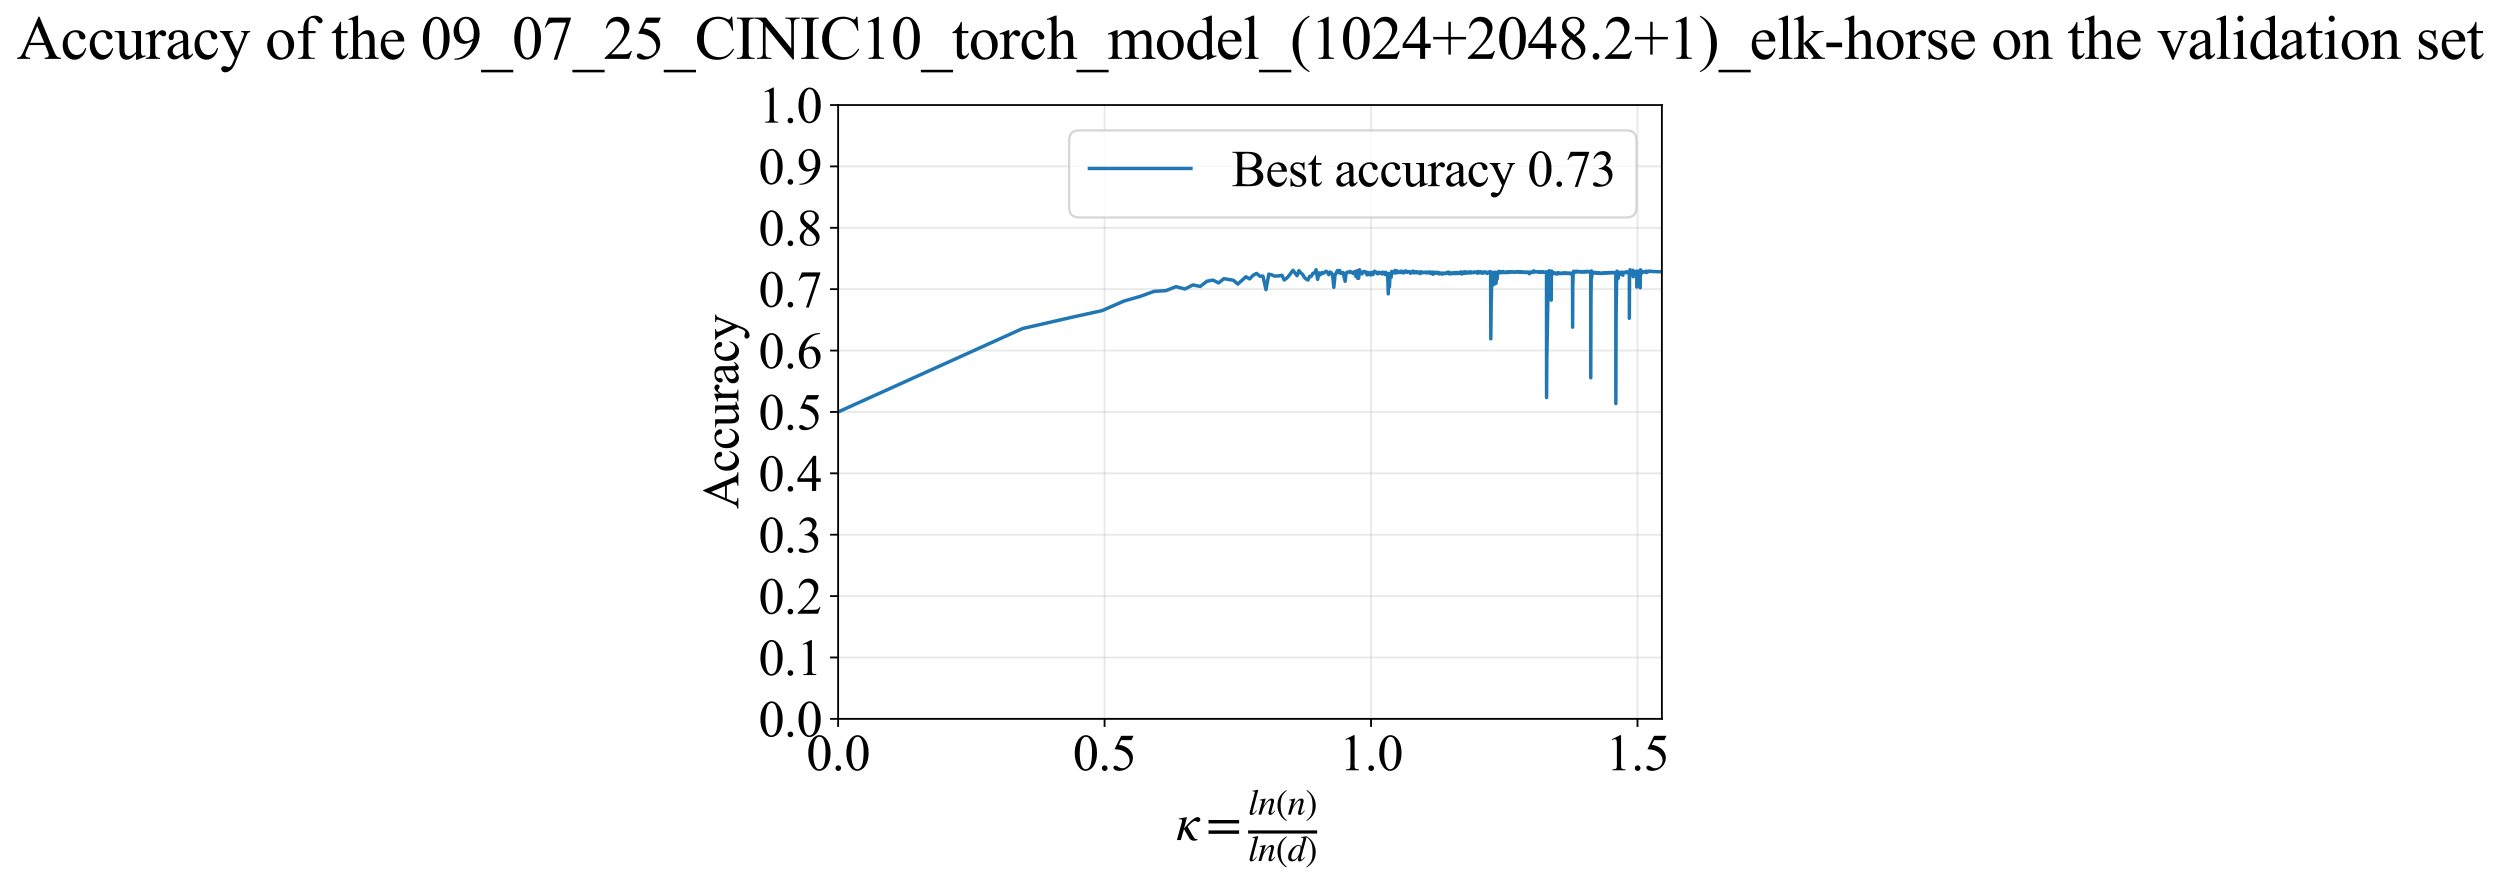 <?xml version="1.0" encoding="utf-8" standalone="no"?>
<!DOCTYPE svg PUBLIC "-//W3C//DTD SVG 1.1//EN"
  "http://www.w3.org/Graphics/SVG/1.1/DTD/svg11.dtd">
<svg xmlns:xlink="http://www.w3.org/1999/xlink" width="1083.814pt" height="383.266pt" viewBox="0 0 1083.814 383.266" xmlns="http://www.w3.org/2000/svg" version="1.1">
 <defs>
  <style type="text/css">*{stroke-linejoin: round; stroke-linecap: butt}</style>
 </defs>
 <g id="figure_1">
  <g id="patch_1">
   <path d="M 0 383.266 
L 1083.814 383.266 
L 1083.814 0 
L 0 0 
z
" style="fill: #ffffff"/>
  </g>
  <g id="axes_1">
   <g id="patch_2">
    <path d="M 363.347 311.644 
L 720.467 311.644 
L 720.467 45.532 
L 363.347 45.532 
z
" style="fill: #ffffff"/>
   </g>
   <g id="matplotlib.axis_1">
    <g id="xtick_1">
     <g id="line2d_1">
      <path d="M 363.347 311.644 
L 363.347 45.532 
" clip-path="url(#p2a8cf7625e)" style="fill: none; stroke: #b0b0b0; stroke-opacity: 0.3; stroke-width: 0.8; stroke-linecap: square"/>
     </g>
     <g id="line2d_2">
      <defs>
       <path id="m36a9152bb6" d="M 0 0 
L 0 3.5 
" style="stroke: #000000; stroke-width: 0.8"/>
      </defs>
      <g>
       <use xlink:href="#m36a9152bb6" x="363.347" y="311.644" style="stroke: #000000; stroke-width: 0.8"/>
      </g>
     </g>
     <g id="text_1">
      <!-- 0.0 -->
      <g transform="translate(349.597 333.92) scale(0.22 -0.22)">
       <defs>
        <path id="TimesNewRomanPSMT-30" d="M 231 2094 
Q 231 2819 450 3342 
Q 669 3866 1031 4122 
Q 1313 4325 1613 4325 
Q 2100 4325 2488 3828 
Q 2972 3213 2972 2159 
Q 2972 1422 2759 906 
Q 2547 391 2217 158 
Q 1888 -75 1581 -75 
Q 975 -75 572 641 
Q 231 1244 231 2094 
z
M 844 2016 
Q 844 1141 1059 588 
Q 1238 122 1591 122 
Q 1759 122 1940 273 
Q 2122 425 2216 781 
Q 2359 1319 2359 2297 
Q 2359 3022 2209 3506 
Q 2097 3866 1919 4016 
Q 1791 4119 1609 4119 
Q 1397 4119 1231 3928 
Q 1006 3669 925 3112 
Q 844 2556 844 2016 
z
" transform="scale(0.016)"/>
        <path id="TimesNewRomanPSMT-2e" d="M 800 606 
Q 947 606 1047 504 
Q 1147 403 1147 259 
Q 1147 116 1045 14 
Q 944 -88 800 -88 
Q 656 -88 554 14 
Q 453 116 453 259 
Q 453 406 554 506 
Q 656 606 800 606 
z
" transform="scale(0.016)"/>
       </defs>
       <use xlink:href="#TimesNewRomanPSMT-30"/>
       <use xlink:href="#TimesNewRomanPSMT-2e" transform="translate(50 0)"/>
       <use xlink:href="#TimesNewRomanPSMT-30" transform="translate(75 0)"/>
      </g>
     </g>
    </g>
    <g id="xtick_2">
     <g id="line2d_3">
      <path d="M 478.863 311.644 
L 478.863 45.532 
" clip-path="url(#p2a8cf7625e)" style="fill: none; stroke: #b0b0b0; stroke-opacity: 0.3; stroke-width: 0.8; stroke-linecap: square"/>
     </g>
     <g id="line2d_4">
      <g>
       <use xlink:href="#m36a9152bb6" x="478.863" y="311.644" style="stroke: #000000; stroke-width: 0.8"/>
      </g>
     </g>
     <g id="text_2">
      <!-- 0.5 -->
      <g transform="translate(465.113 333.92) scale(0.22 -0.22)">
       <defs>
        <path id="TimesNewRomanPSMT-35" d="M 2778 4238 
L 2534 3706 
L 1259 3706 
L 981 3138 
Q 1809 3016 2294 2522 
Q 2709 2097 2709 1522 
Q 2709 1188 2573 903 
Q 2438 619 2231 419 
Q 2025 219 1772 97 
Q 1413 -75 1034 -75 
Q 653 -75 479 54 
Q 306 184 306 341 
Q 306 428 378 495 
Q 450 563 559 563 
Q 641 563 702 538 
Q 763 513 909 409 
Q 1144 247 1384 247 
Q 1750 247 2026 523 
Q 2303 800 2303 1197 
Q 2303 1581 2056 1914 
Q 1809 2247 1375 2428 
Q 1034 2569 447 2591 
L 1259 4238 
L 2778 4238 
z
" transform="scale(0.016)"/>
       </defs>
       <use xlink:href="#TimesNewRomanPSMT-30"/>
       <use xlink:href="#TimesNewRomanPSMT-2e" transform="translate(50 0)"/>
       <use xlink:href="#TimesNewRomanPSMT-35" transform="translate(75 0)"/>
      </g>
     </g>
    </g>
    <g id="xtick_3">
     <g id="line2d_5">
      <path d="M 594.378 311.644 
L 594.378 45.532 
" clip-path="url(#p2a8cf7625e)" style="fill: none; stroke: #b0b0b0; stroke-opacity: 0.3; stroke-width: 0.8; stroke-linecap: square"/>
     </g>
     <g id="line2d_6">
      <g>
       <use xlink:href="#m36a9152bb6" x="594.378" y="311.644" style="stroke: #000000; stroke-width: 0.8"/>
      </g>
     </g>
     <g id="text_3">
      <!-- 1.0 -->
      <g transform="translate(580.628 333.92) scale(0.22 -0.22)">
       <defs>
        <path id="TimesNewRomanPSMT-31" d="M 750 3822 
L 1781 4325 
L 1884 4325 
L 1884 747 
Q 1884 391 1914 303 
Q 1944 216 2037 169 
Q 2131 122 2419 116 
L 2419 0 
L 825 0 
L 825 116 
Q 1125 122 1212 167 
Q 1300 213 1334 289 
Q 1369 366 1369 747 
L 1369 3034 
Q 1369 3497 1338 3628 
Q 1316 3728 1258 3775 
Q 1200 3822 1119 3822 
Q 1003 3822 797 3725 
L 750 3822 
z
" transform="scale(0.016)"/>
       </defs>
       <use xlink:href="#TimesNewRomanPSMT-31"/>
       <use xlink:href="#TimesNewRomanPSMT-2e" transform="translate(50 0)"/>
       <use xlink:href="#TimesNewRomanPSMT-30" transform="translate(75 0)"/>
      </g>
     </g>
    </g>
    <g id="xtick_4">
     <g id="line2d_7">
      <path d="M 709.894 311.644 
L 709.894 45.532 
" clip-path="url(#p2a8cf7625e)" style="fill: none; stroke: #b0b0b0; stroke-opacity: 0.3; stroke-width: 0.8; stroke-linecap: square"/>
     </g>
     <g id="line2d_8">
      <g>
       <use xlink:href="#m36a9152bb6" x="709.894" y="311.644" style="stroke: #000000; stroke-width: 0.8"/>
      </g>
     </g>
     <g id="text_4">
      <!-- 1.5 -->
      <g transform="translate(696.144 333.92) scale(0.22 -0.22)">
       <use xlink:href="#TimesNewRomanPSMT-31"/>
       <use xlink:href="#TimesNewRomanPSMT-2e" transform="translate(50 0)"/>
       <use xlink:href="#TimesNewRomanPSMT-35" transform="translate(75 0)"/>
      </g>
     </g>
    </g>
    <g id="text_5">
     <!-- $\kappa  = \frac{ln(n)}{ln(d)}$ -->
     <g transform="translate(509.897 364.186) scale(0.22 -0.22)">
      <defs>
       <path id="STIXGeneral-Italic-3ba" d="M 979 1440 
L 998 1446 
Q 1850 2541 2464 2790 
Q 2547 2822 2630 2822 
Q 2797 2822 2886 2736 
Q 2976 2650 2976 2522 
Q 2976 2387 2893 2307 
Q 2810 2227 2682 2227 
Q 2605 2227 2502 2288 
Q 2400 2349 2336 2349 
Q 2170 2349 1990 2205 
Q 1811 2061 1414 1645 
L 2042 544 
Q 2202 262 2310 182 
Q 2419 102 2624 102 
L 2624 0 
Q 2374 -83 2182 -83 
Q 1786 -83 1555 326 
L 960 1350 
L 576 0 
L 90 0 
L 640 1978 
Q 730 2317 730 2406 
Q 730 2560 518 2560 
L 339 2560 
L 339 2650 
Q 678 2694 1306 2822 
L 1325 2803 
L 979 1440 
z
" transform="scale(0.016)"/>
       <path id="STIXGeneral-Regular-3d" d="M 4077 2048 
L 307 2048 
L 307 2470 
L 4077 2470 
L 4077 2048 
z
M 4077 768 
L 307 768 
L 307 1190 
L 4077 1190 
L 4077 768 
z
" transform="scale(0.016)"/>
       <path id="STIXGeneral-Italic-6c" d="M 1786 4339 
L 806 595 
Q 755 410 755 320 
Q 755 205 864 205 
Q 1037 205 1293 570 
L 1453 794 
L 1542 730 
Q 1254 275 1046 102 
Q 838 -70 576 -70 
Q 262 -70 262 288 
Q 262 397 288 480 
L 1165 3834 
Q 1184 3898 1184 3955 
Q 1184 4096 870 4096 
L 755 4096 
L 755 4198 
Q 1203 4250 1747 4371 
L 1786 4339 
z
" transform="scale(0.016)"/>
       <path id="STIXGeneral-Italic-6e" d="M 2944 749 
L 3034 666 
Q 2707 218 2534 80 
Q 2362 -58 2138 -58 
Q 2010 -58 1923 28 
Q 1837 115 1837 288 
Q 1837 390 1939 768 
L 2221 1805 
Q 2310 2150 2310 2310 
Q 2310 2496 2157 2496 
Q 1971 2496 1750 2275 
Q 1530 2054 1210 1587 
Q 998 1274 899 1024 
Q 800 774 570 0 
L 90 0 
L 704 2240 
Q 717 2304 717 2349 
Q 717 2445 630 2480 
Q 544 2515 301 2522 
L 301 2624 
Q 550 2675 857 2729 
Q 1165 2784 1338 2822 
L 1363 2810 
L 934 1414 
Q 1408 2170 1753 2496 
Q 2099 2822 2413 2822 
Q 2611 2822 2720 2716 
Q 2829 2611 2829 2432 
Q 2829 2272 2765 2048 
L 2406 749 
Q 2317 429 2317 358 
Q 2317 243 2419 243 
Q 2541 243 2810 582 
Q 2854 634 2944 749 
z
" transform="scale(0.016)"/>
       <path id="STIXGeneral-Regular-28" d="M 1946 -1030 
L 1869 -1133 
Q 1126 -710 716 32 
Q 307 774 307 1613 
Q 307 3386 1888 4326 
L 1946 4224 
Q 1293 3667 1075 3126 
Q 858 2586 858 1632 
Q 858 685 1082 96 
Q 1306 -493 1946 -1030 
z
" transform="scale(0.016)"/>
       <path id="STIXGeneral-Regular-29" d="M 186 4224 
L 262 4326 
Q 992 3891 1408 3148 
Q 1824 2406 1824 1581 
Q 1824 -166 243 -1133 
L 186 -1030 
Q 845 -486 1059 54 
Q 1274 595 1274 1562 
Q 1274 2534 1059 3120 
Q 845 3706 186 4224 
z
" transform="scale(0.016)"/>
       <path id="STIXGeneral-Italic-64" d="M 3334 4371 
L 3373 4333 
L 3123 3360 
L 2739 1958 
Q 2323 429 2323 384 
Q 2323 256 2438 256 
Q 2522 256 2614 336 
Q 2707 416 2963 710 
L 3040 646 
Q 2547 -83 2099 -83 
Q 1978 -83 1907 -6 
Q 1837 70 1837 205 
Q 1837 397 1920 774 
Q 1645 307 1379 118 
Q 1114 -70 781 -70 
Q 461 -70 278 125 
Q 96 320 96 678 
Q 96 1440 713 2131 
Q 1331 2822 1965 2822 
Q 2163 2822 2256 2732 
Q 2349 2643 2381 2451 
L 2387 2451 
L 2675 3494 
Q 2765 3808 2765 3949 
Q 2765 4051 2694 4076 
Q 2624 4102 2355 4115 
L 2355 4224 
Q 2848 4269 3334 4371 
z
M 2278 2310 
Q 2278 2477 2185 2576 
Q 2093 2675 1978 2675 
Q 1677 2675 1395 2381 
Q 1075 2042 864 1571 
Q 653 1101 653 704 
Q 653 486 752 361 
Q 851 237 1024 237 
Q 1312 237 1606 550 
Q 1901 864 2089 1350 
Q 2278 1837 2278 2310 
z
" transform="scale(0.016)"/>
      </defs>
      <use xlink:href="#STIXGeneral-Italic-3ba" transform="translate(0 0.003)"/>
      <use xlink:href="#STIXGeneral-Regular-3d" transform="translate(58.84 0.003)"/>
      <use xlink:href="#STIXGeneral-Italic-6c" transform="translate(141.78 50.192) scale(0.7)"/>
      <use xlink:href="#STIXGeneral-Italic-6e" transform="translate(161.24 50.192) scale(0.7)"/>
      <use xlink:href="#STIXGeneral-Regular-28" transform="translate(196.24 50.192) scale(0.7)"/>
      <use xlink:href="#STIXGeneral-Italic-6e" transform="translate(219.55 50.192) scale(0.7)"/>
      <use xlink:href="#STIXGeneral-Regular-29" transform="translate(254.55 50.192) scale(0.7)"/>
      <use xlink:href="#STIXGeneral-Italic-6c" transform="translate(141.78 -41.258) scale(0.7)"/>
      <use xlink:href="#STIXGeneral-Italic-6e" transform="translate(161.24 -41.258) scale(0.7)"/>
      <use xlink:href="#STIXGeneral-Regular-28" transform="translate(196.24 -41.258) scale(0.7)"/>
      <use xlink:href="#STIXGeneral-Italic-64" transform="translate(219.55 -41.258) scale(0.7)"/>
      <use xlink:href="#STIXGeneral-Regular-29" transform="translate(254.55 -41.258) scale(0.7)"/>
      <path d="M 141.78 12.8 
L 141.78 19.05 
L 277.86 19.05 
L 277.86 12.8 
L 141.78 12.8 
z
"/>
     </g>
    </g>
   </g>
   <g id="matplotlib.axis_2">
    <g id="ytick_1">
     <g id="line2d_9">
      <path d="M 363.347 311.644 
L 720.467 311.644 
" clip-path="url(#p2a8cf7625e)" style="fill: none; stroke: #b0b0b0; stroke-opacity: 0.3; stroke-width: 0.8; stroke-linecap: square"/>
     </g>
     <g id="line2d_10">
      <defs>
       <path id="m258cfa9e5a" d="M 0 0 
L -3.5 0 
" style="stroke: #000000; stroke-width: 0.8"/>
      </defs>
      <g>
       <use xlink:href="#m258cfa9e5a" x="363.347" y="311.644" style="stroke: #000000; stroke-width: 0.8"/>
      </g>
     </g>
     <g id="text_6">
      <!-- 0.0 -->
      <g transform="translate(328.847 319.282) scale(0.22 -0.22)">
       <use xlink:href="#TimesNewRomanPSMT-30"/>
       <use xlink:href="#TimesNewRomanPSMT-2e" transform="translate(50 0)"/>
       <use xlink:href="#TimesNewRomanPSMT-30" transform="translate(75 0)"/>
      </g>
     </g>
    </g>
    <g id="ytick_2">
     <g id="line2d_11">
      <path d="M 363.347 285.032 
L 720.467 285.032 
" clip-path="url(#p2a8cf7625e)" style="fill: none; stroke: #b0b0b0; stroke-opacity: 0.3; stroke-width: 0.8; stroke-linecap: square"/>
     </g>
     <g id="line2d_12">
      <g>
       <use xlink:href="#m258cfa9e5a" x="363.347" y="285.032" style="stroke: #000000; stroke-width: 0.8"/>
      </g>
     </g>
     <g id="text_7">
      <!-- 0.1 -->
      <g transform="translate(328.847 292.67) scale(0.22 -0.22)">
       <use xlink:href="#TimesNewRomanPSMT-30"/>
       <use xlink:href="#TimesNewRomanPSMT-2e" transform="translate(50 0)"/>
       <use xlink:href="#TimesNewRomanPSMT-31" transform="translate(75 0)"/>
      </g>
     </g>
    </g>
    <g id="ytick_3">
     <g id="line2d_13">
      <path d="M 363.347 258.421 
L 720.467 258.421 
" clip-path="url(#p2a8cf7625e)" style="fill: none; stroke: #b0b0b0; stroke-opacity: 0.3; stroke-width: 0.8; stroke-linecap: square"/>
     </g>
     <g id="line2d_14">
      <g>
       <use xlink:href="#m258cfa9e5a" x="363.347" y="258.421" style="stroke: #000000; stroke-width: 0.8"/>
      </g>
     </g>
     <g id="text_8">
      <!-- 0.2 -->
      <g transform="translate(328.847 266.059) scale(0.22 -0.22)">
       <defs>
        <path id="TimesNewRomanPSMT-32" d="M 2934 816 
L 2638 0 
L 138 0 
L 138 116 
Q 1241 1122 1691 1759 
Q 2141 2397 2141 2925 
Q 2141 3328 1894 3587 
Q 1647 3847 1303 3847 
Q 991 3847 742 3664 
Q 494 3481 375 3128 
L 259 3128 
Q 338 3706 661 4015 
Q 984 4325 1469 4325 
Q 1984 4325 2329 3994 
Q 2675 3663 2675 3213 
Q 2675 2891 2525 2569 
Q 2294 2063 1775 1497 
Q 997 647 803 472 
L 1909 472 
Q 2247 472 2383 497 
Q 2519 522 2628 598 
Q 2738 675 2819 816 
L 2934 816 
z
" transform="scale(0.016)"/>
       </defs>
       <use xlink:href="#TimesNewRomanPSMT-30"/>
       <use xlink:href="#TimesNewRomanPSMT-2e" transform="translate(50 0)"/>
       <use xlink:href="#TimesNewRomanPSMT-32" transform="translate(75 0)"/>
      </g>
     </g>
    </g>
    <g id="ytick_4">
     <g id="line2d_15">
      <path d="M 363.347 231.81 
L 720.467 231.81 
" clip-path="url(#p2a8cf7625e)" style="fill: none; stroke: #b0b0b0; stroke-opacity: 0.3; stroke-width: 0.8; stroke-linecap: square"/>
     </g>
     <g id="line2d_16">
      <g>
       <use xlink:href="#m258cfa9e5a" x="363.347" y="231.81" style="stroke: #000000; stroke-width: 0.8"/>
      </g>
     </g>
     <g id="text_9">
      <!-- 0.3 -->
      <g transform="translate(328.847 239.448) scale(0.22 -0.22)">
       <defs>
        <path id="TimesNewRomanPSMT-33" d="M 325 3431 
Q 506 3859 782 4092 
Q 1059 4325 1472 4325 
Q 1981 4325 2253 3994 
Q 2459 3747 2459 3466 
Q 2459 3003 1878 2509 
Q 2269 2356 2469 2072 
Q 2669 1788 2669 1403 
Q 2669 853 2319 450 
Q 1863 -75 997 -75 
Q 569 -75 414 31 
Q 259 138 259 259 
Q 259 350 332 419 
Q 406 488 509 488 
Q 588 488 669 463 
Q 722 447 909 348 
Q 1097 250 1169 231 
Q 1284 197 1416 197 
Q 1734 197 1970 444 
Q 2206 691 2206 1028 
Q 2206 1275 2097 1509 
Q 2016 1684 1919 1775 
Q 1784 1900 1550 2001 
Q 1316 2103 1072 2103 
L 972 2103 
L 972 2197 
Q 1219 2228 1467 2375 
Q 1716 2522 1828 2728 
Q 1941 2934 1941 3181 
Q 1941 3503 1739 3701 
Q 1538 3900 1238 3900 
Q 753 3900 428 3381 
L 325 3431 
z
" transform="scale(0.016)"/>
       </defs>
       <use xlink:href="#TimesNewRomanPSMT-30"/>
       <use xlink:href="#TimesNewRomanPSMT-2e" transform="translate(50 0)"/>
       <use xlink:href="#TimesNewRomanPSMT-33" transform="translate(75 0)"/>
      </g>
     </g>
    </g>
    <g id="ytick_5">
     <g id="line2d_17">
      <path d="M 363.347 205.199 
L 720.467 205.199 
" clip-path="url(#p2a8cf7625e)" style="fill: none; stroke: #b0b0b0; stroke-opacity: 0.3; stroke-width: 0.8; stroke-linecap: square"/>
     </g>
     <g id="line2d_18">
      <g>
       <use xlink:href="#m258cfa9e5a" x="363.347" y="205.199" style="stroke: #000000; stroke-width: 0.8"/>
      </g>
     </g>
     <g id="text_10">
      <!-- 0.4 -->
      <g transform="translate(328.847 212.837) scale(0.22 -0.22)">
       <defs>
        <path id="TimesNewRomanPSMT-34" d="M 2978 1563 
L 2978 1119 
L 2409 1119 
L 2409 0 
L 1894 0 
L 1894 1119 
L 100 1119 
L 100 1519 
L 2066 4325 
L 2409 4325 
L 2409 1563 
L 2978 1563 
z
M 1894 1563 
L 1894 3666 
L 406 1563 
L 1894 1563 
z
" transform="scale(0.016)"/>
       </defs>
       <use xlink:href="#TimesNewRomanPSMT-30"/>
       <use xlink:href="#TimesNewRomanPSMT-2e" transform="translate(50 0)"/>
       <use xlink:href="#TimesNewRomanPSMT-34" transform="translate(75 0)"/>
      </g>
     </g>
    </g>
    <g id="ytick_6">
     <g id="line2d_19">
      <path d="M 363.347 178.588 
L 720.467 178.588 
" clip-path="url(#p2a8cf7625e)" style="fill: none; stroke: #b0b0b0; stroke-opacity: 0.3; stroke-width: 0.8; stroke-linecap: square"/>
     </g>
     <g id="line2d_20">
      <g>
       <use xlink:href="#m258cfa9e5a" x="363.347" y="178.588" style="stroke: #000000; stroke-width: 0.8"/>
      </g>
     </g>
     <g id="text_11">
      <!-- 0.5 -->
      <g transform="translate(328.847 186.226) scale(0.22 -0.22)">
       <use xlink:href="#TimesNewRomanPSMT-30"/>
       <use xlink:href="#TimesNewRomanPSMT-2e" transform="translate(50 0)"/>
       <use xlink:href="#TimesNewRomanPSMT-35" transform="translate(75 0)"/>
      </g>
     </g>
    </g>
    <g id="ytick_7">
     <g id="line2d_21">
      <path d="M 363.347 151.976 
L 720.467 151.976 
" clip-path="url(#p2a8cf7625e)" style="fill: none; stroke: #b0b0b0; stroke-opacity: 0.3; stroke-width: 0.8; stroke-linecap: square"/>
     </g>
     <g id="line2d_22">
      <g>
       <use xlink:href="#m258cfa9e5a" x="363.347" y="151.976" style="stroke: #000000; stroke-width: 0.8"/>
      </g>
     </g>
     <g id="text_12">
      <!-- 0.6 -->
      <g transform="translate(328.847 159.614) scale(0.22 -0.22)">
       <defs>
        <path id="TimesNewRomanPSMT-36" d="M 2869 4325 
L 2869 4209 
Q 2456 4169 2195 4045 
Q 1934 3922 1679 3669 
Q 1425 3416 1258 3105 
Q 1091 2794 978 2366 
Q 1428 2675 1881 2675 
Q 2316 2675 2634 2325 
Q 2953 1975 2953 1425 
Q 2953 894 2631 456 
Q 2244 -75 1606 -75 
Q 1172 -75 869 213 
Q 275 772 275 1663 
Q 275 2231 503 2743 
Q 731 3256 1154 3653 
Q 1578 4050 1965 4187 
Q 2353 4325 2688 4325 
L 2869 4325 
z
M 925 2138 
Q 869 1716 869 1456 
Q 869 1156 980 804 
Q 1091 453 1309 247 
Q 1469 100 1697 100 
Q 1969 100 2183 356 
Q 2397 613 2397 1088 
Q 2397 1622 2184 2012 
Q 1972 2403 1581 2403 
Q 1463 2403 1327 2353 
Q 1191 2303 925 2138 
z
" transform="scale(0.016)"/>
       </defs>
       <use xlink:href="#TimesNewRomanPSMT-30"/>
       <use xlink:href="#TimesNewRomanPSMT-2e" transform="translate(50 0)"/>
       <use xlink:href="#TimesNewRomanPSMT-36" transform="translate(75 0)"/>
      </g>
     </g>
    </g>
    <g id="ytick_8">
     <g id="line2d_23">
      <path d="M 363.347 125.365 
L 720.467 125.365 
" clip-path="url(#p2a8cf7625e)" style="fill: none; stroke: #b0b0b0; stroke-opacity: 0.3; stroke-width: 0.8; stroke-linecap: square"/>
     </g>
     <g id="line2d_24">
      <g>
       <use xlink:href="#m258cfa9e5a" x="363.347" y="125.365" style="stroke: #000000; stroke-width: 0.8"/>
      </g>
     </g>
     <g id="text_13">
      <!-- 0.7 -->
      <g transform="translate(328.847 133.003) scale(0.22 -0.22)">
       <defs>
        <path id="TimesNewRomanPSMT-37" d="M 644 4238 
L 2916 4238 
L 2916 4119 
L 1503 -88 
L 1153 -88 
L 2419 3728 
L 1253 3728 
Q 900 3728 750 3644 
Q 488 3500 328 3200 
L 238 3234 
L 644 4238 
z
" transform="scale(0.016)"/>
       </defs>
       <use xlink:href="#TimesNewRomanPSMT-30"/>
       <use xlink:href="#TimesNewRomanPSMT-2e" transform="translate(50 0)"/>
       <use xlink:href="#TimesNewRomanPSMT-37" transform="translate(75 0)"/>
      </g>
     </g>
    </g>
    <g id="ytick_9">
     <g id="line2d_25">
      <path d="M 363.347 98.754 
L 720.467 98.754 
" clip-path="url(#p2a8cf7625e)" style="fill: none; stroke: #b0b0b0; stroke-opacity: 0.3; stroke-width: 0.8; stroke-linecap: square"/>
     </g>
     <g id="line2d_26">
      <g>
       <use xlink:href="#m258cfa9e5a" x="363.347" y="98.754" style="stroke: #000000; stroke-width: 0.8"/>
      </g>
     </g>
     <g id="text_14">
      <!-- 0.8 -->
      <g transform="translate(328.847 106.392) scale(0.22 -0.22)">
       <defs>
        <path id="TimesNewRomanPSMT-38" d="M 1228 2134 
Q 725 2547 579 2797 
Q 434 3047 434 3316 
Q 434 3728 753 4026 
Q 1072 4325 1600 4325 
Q 2113 4325 2425 4047 
Q 2738 3769 2738 3413 
Q 2738 3175 2569 2928 
Q 2400 2681 1866 2347 
Q 2416 1922 2594 1678 
Q 2831 1359 2831 1006 
Q 2831 559 2490 242 
Q 2150 -75 1597 -75 
Q 994 -75 656 303 
Q 388 606 388 966 
Q 388 1247 577 1523 
Q 766 1800 1228 2134 
z
M 1719 2469 
Q 2094 2806 2194 3001 
Q 2294 3197 2294 3444 
Q 2294 3772 2109 3958 
Q 1925 4144 1606 4144 
Q 1288 4144 1088 3959 
Q 888 3775 888 3528 
Q 888 3366 970 3203 
Q 1053 3041 1206 2894 
L 1719 2469 
z
M 1375 2016 
Q 1116 1797 991 1539 
Q 866 1281 866 981 
Q 866 578 1086 336 
Q 1306 94 1647 94 
Q 1984 94 2187 284 
Q 2391 475 2391 747 
Q 2391 972 2272 1150 
Q 2050 1481 1375 2016 
z
" transform="scale(0.016)"/>
       </defs>
       <use xlink:href="#TimesNewRomanPSMT-30"/>
       <use xlink:href="#TimesNewRomanPSMT-2e" transform="translate(50 0)"/>
       <use xlink:href="#TimesNewRomanPSMT-38" transform="translate(75 0)"/>
      </g>
     </g>
    </g>
    <g id="ytick_10">
     <g id="line2d_27">
      <path d="M 363.347 72.143 
L 720.467 72.143 
" clip-path="url(#p2a8cf7625e)" style="fill: none; stroke: #b0b0b0; stroke-opacity: 0.3; stroke-width: 0.8; stroke-linecap: square"/>
     </g>
     <g id="line2d_28">
      <g>
       <use xlink:href="#m258cfa9e5a" x="363.347" y="72.143" style="stroke: #000000; stroke-width: 0.8"/>
      </g>
     </g>
     <g id="text_15">
      <!-- 0.9 -->
      <g transform="translate(328.847 79.781) scale(0.22 -0.22)">
       <defs>
        <path id="TimesNewRomanPSMT-39" d="M 338 -88 
L 338 28 
Q 744 34 1094 217 
Q 1444 400 1770 856 
Q 2097 1313 2225 1859 
Q 1734 1544 1338 1544 
Q 891 1544 572 1889 
Q 253 2234 253 2806 
Q 253 3363 572 3797 
Q 956 4325 1575 4325 
Q 2097 4325 2469 3894 
Q 2925 3359 2925 2575 
Q 2925 1869 2578 1258 
Q 2231 647 1613 244 
Q 1109 -88 516 -88 
L 338 -88 
z
M 2275 2091 
Q 2331 2497 2331 2741 
Q 2331 3044 2228 3395 
Q 2125 3747 1936 3934 
Q 1747 4122 1506 4122 
Q 1228 4122 1018 3872 
Q 809 3622 809 3128 
Q 809 2469 1088 2097 
Q 1291 1828 1588 1828 
Q 1731 1828 1928 1897 
Q 2125 1966 2275 2091 
z
" transform="scale(0.016)"/>
       </defs>
       <use xlink:href="#TimesNewRomanPSMT-30"/>
       <use xlink:href="#TimesNewRomanPSMT-2e" transform="translate(50 0)"/>
       <use xlink:href="#TimesNewRomanPSMT-39" transform="translate(75 0)"/>
      </g>
     </g>
    </g>
    <g id="ytick_11">
     <g id="line2d_29">
      <path d="M 363.347 45.532 
L 720.467 45.532 
" clip-path="url(#p2a8cf7625e)" style="fill: none; stroke: #b0b0b0; stroke-opacity: 0.3; stroke-width: 0.8; stroke-linecap: square"/>
     </g>
     <g id="line2d_30">
      <g>
       <use xlink:href="#m258cfa9e5a" x="363.347" y="45.532" style="stroke: #000000; stroke-width: 0.8"/>
      </g>
     </g>
     <g id="text_16">
      <!-- 1.0 -->
      <g transform="translate(328.847 53.17) scale(0.22 -0.22)">
       <use xlink:href="#TimesNewRomanPSMT-31"/>
       <use xlink:href="#TimesNewRomanPSMT-2e" transform="translate(50 0)"/>
       <use xlink:href="#TimesNewRomanPSMT-30" transform="translate(75 0)"/>
      </g>
     </g>
    </g>
    <g id="text_17">
     <!-- Accuracy -->
     <g transform="translate(320.1 220.726) rotate(-90) scale(0.22 -0.22)">
      <defs>
       <path id="TimesNewRomanPSMT-41" d="M 2928 1419 
L 1288 1419 
L 1000 750 
Q 894 503 894 381 
Q 894 284 986 211 
Q 1078 138 1384 116 
L 1384 0 
L 50 0 
L 50 116 
Q 316 163 394 238 
Q 553 388 747 847 
L 2238 4334 
L 2347 4334 
L 3822 809 
Q 4000 384 4145 257 
Q 4291 131 4550 116 
L 4550 0 
L 2878 0 
L 2878 116 
Q 3131 128 3220 200 
Q 3309 272 3309 375 
Q 3309 513 3184 809 
L 2928 1419 
z
M 2841 1650 
L 2122 3363 
L 1384 1650 
L 2841 1650 
z
" transform="scale(0.016)"/>
       <path id="TimesNewRomanPSMT-63" d="M 2631 1088 
Q 2516 522 2178 217 
Q 1841 -88 1431 -88 
Q 944 -88 581 321 
Q 219 731 219 1428 
Q 219 2103 620 2525 
Q 1022 2947 1584 2947 
Q 2006 2947 2278 2723 
Q 2550 2500 2550 2259 
Q 2550 2141 2473 2067 
Q 2397 1994 2259 1994 
Q 2075 1994 1981 2113 
Q 1928 2178 1911 2362 
Q 1894 2547 1784 2644 
Q 1675 2738 1481 2738 
Q 1169 2738 978 2506 
Q 725 2200 725 1697 
Q 725 1184 976 792 
Q 1228 400 1656 400 
Q 1963 400 2206 609 
Q 2378 753 2541 1131 
L 2631 1088 
z
" transform="scale(0.016)"/>
       <path id="TimesNewRomanPSMT-75" d="M 2709 2863 
L 2709 1128 
Q 2709 631 2732 520 
Q 2756 409 2807 365 
Q 2859 322 2928 322 
Q 3025 322 3147 375 
L 3191 266 
L 2334 -88 
L 2194 -88 
L 2194 519 
Q 1825 119 1631 15 
Q 1438 -88 1222 -88 
Q 981 -88 804 51 
Q 628 191 559 409 
Q 491 628 491 1028 
L 491 2306 
Q 491 2509 447 2587 
Q 403 2666 317 2708 
Q 231 2750 6 2747 
L 6 2863 
L 1009 2863 
L 1009 947 
Q 1009 547 1148 422 
Q 1288 297 1484 297 
Q 1619 297 1789 381 
Q 1959 466 2194 703 
L 2194 2325 
Q 2194 2569 2105 2655 
Q 2016 2741 1734 2747 
L 1734 2863 
L 2709 2863 
z
" transform="scale(0.016)"/>
       <path id="TimesNewRomanPSMT-72" d="M 1038 2947 
L 1038 2303 
Q 1397 2947 1775 2947 
Q 1947 2947 2059 2842 
Q 2172 2738 2172 2600 
Q 2172 2478 2090 2393 
Q 2009 2309 1897 2309 
Q 1788 2309 1652 2417 
Q 1516 2525 1450 2525 
Q 1394 2525 1328 2463 
Q 1188 2334 1038 2041 
L 1038 669 
Q 1038 431 1097 309 
Q 1138 225 1241 169 
Q 1344 113 1538 113 
L 1538 0 
L 72 0 
L 72 113 
Q 291 113 397 181 
Q 475 231 506 341 
Q 522 394 522 644 
L 522 1753 
Q 522 2253 501 2348 
Q 481 2444 426 2487 
Q 372 2531 291 2531 
Q 194 2531 72 2484 
L 41 2597 
L 906 2947 
L 1038 2947 
z
" transform="scale(0.016)"/>
       <path id="TimesNewRomanPSMT-61" d="M 1822 413 
Q 1381 72 1269 19 
Q 1100 -59 909 -59 
Q 613 -59 420 144 
Q 228 347 228 678 
Q 228 888 322 1041 
Q 450 1253 767 1440 
Q 1084 1628 1822 1897 
L 1822 2009 
Q 1822 2438 1686 2597 
Q 1550 2756 1291 2756 
Q 1094 2756 978 2650 
Q 859 2544 859 2406 
L 866 2225 
Q 866 2081 792 2003 
Q 719 1925 600 1925 
Q 484 1925 411 2006 
Q 338 2088 338 2228 
Q 338 2497 613 2722 
Q 888 2947 1384 2947 
Q 1766 2947 2009 2819 
Q 2194 2722 2281 2516 
Q 2338 2381 2338 1966 
L 2338 994 
Q 2338 584 2353 492 
Q 2369 400 2405 369 
Q 2441 338 2488 338 
Q 2538 338 2575 359 
Q 2641 400 2828 588 
L 2828 413 
Q 2478 -56 2159 -56 
Q 2006 -56 1915 50 
Q 1825 156 1822 413 
z
M 1822 616 
L 1822 1706 
Q 1350 1519 1213 1441 
Q 966 1303 859 1153 
Q 753 1003 753 825 
Q 753 600 887 451 
Q 1022 303 1197 303 
Q 1434 303 1822 616 
z
" transform="scale(0.016)"/>
       <path id="TimesNewRomanPSMT-79" d="M 38 2863 
L 1372 2863 
L 1372 2747 
L 1306 2747 
Q 1166 2747 1095 2686 
Q 1025 2625 1025 2534 
Q 1025 2413 1128 2197 
L 1825 753 
L 2466 2334 
Q 2519 2463 2519 2588 
Q 2519 2644 2497 2672 
Q 2472 2706 2419 2726 
Q 2366 2747 2231 2747 
L 2231 2863 
L 3163 2863 
L 3163 2747 
Q 3047 2734 2984 2696 
Q 2922 2659 2847 2556 
Q 2819 2513 2741 2316 
L 1575 -541 
Q 1406 -956 1132 -1168 
Q 859 -1381 606 -1381 
Q 422 -1381 303 -1275 
Q 184 -1169 184 -1031 
Q 184 -900 270 -820 
Q 356 -741 506 -741 
Q 609 -741 788 -809 
Q 913 -856 944 -856 
Q 1038 -856 1148 -759 
Q 1259 -663 1372 -384 
L 1575 113 
L 547 2272 
Q 500 2369 397 2513 
Q 319 2622 269 2659 
Q 197 2709 38 2747 
L 38 2863 
z
" transform="scale(0.016)"/>
      </defs>
      <use xlink:href="#TimesNewRomanPSMT-41"/>
      <use xlink:href="#TimesNewRomanPSMT-63" transform="translate(72.217 0)"/>
      <use xlink:href="#TimesNewRomanPSMT-63" transform="translate(116.602 0)"/>
      <use xlink:href="#TimesNewRomanPSMT-75" transform="translate(160.986 0)"/>
      <use xlink:href="#TimesNewRomanPSMT-72" transform="translate(210.986 0)"/>
      <use xlink:href="#TimesNewRomanPSMT-61" transform="translate(244.287 0)"/>
      <use xlink:href="#TimesNewRomanPSMT-63" transform="translate(288.672 0)"/>
      <use xlink:href="#TimesNewRomanPSMT-79" transform="translate(333.057 0)"/>
     </g>
    </g>
   </g>
   <g id="line2d_31">
    <path d="M 363.347 178.588 
L 443.278 142.441 
L 464.83 137.503 
L 477.812 134.649 
L 487.131 130.569 
L 494.405 128.455 
L 500.373 126.296 
L 505.433 126.016 
L 509.825 124.271 
L 513.705 125.291 
L 517.18 123.517 
L 520.327 124.182 
L 523.202 121.935 
L 525.848 121.418 
L 528.3 122.66 
L 530.584 120.812 
L 534.73 121.506 
L 536.624 123.162 
L 540.118 119.984 
L 541.736 120.915 
L 543.279 119.333 
L 544.754 118.535 
L 546.167 119.732 
L 547.522 119.703 
L 548.824 125.572 
L 550.077 118.845 
L 551.285 119.141 
L 552.451 119.703 
L 554.666 119.57 
L 555.721 119.318 
L 556.743 121.388 
L 557.735 120.649 
L 558.699 119.614 
L 560.546 117.19 
L 562.296 119.525 
L 563.138 117.337 
L 563.959 118.343 
L 564.76 118.993 
L 565.542 120.368 
L 566.307 121.004 
L 567.054 121.388 
L 567.785 119.777 
L 568.5 119.762 
L 569.201 118.491 
L 569.887 118.372 
L 570.559 116.923 
L 571.217 121.107 
L 571.863 118.298 
L 572.497 119.067 
L 573.119 118.151 
L 573.729 118.476 
L 574.918 117.559 
L 575.496 118.136 
L 576.065 119.097 
L 576.624 117.929 
L 577.174 118.239 
L 577.716 119.2 
L 578.248 124.567 
L 578.772 119.245 
L 579.796 117.293 
L 580.297 118.224 
L 580.79 117.234 
L 581.276 118.491 
L 581.754 118.461 
L 582.227 118.121 
L 583.151 121.95 
L 583.604 118.372 
L 584.051 117.973 
L 584.492 117.914 
L 584.927 118.077 
L 585.356 117.648 
L 585.78 118.121 
L 586.199 118.091 
L 586.613 118.564 
L 587.021 117.855 
L 587.425 117.855 
L 587.823 119.88 
L 588.217 117.352 
L 588.607 120.664 
L 588.992 120.649 
L 589.372 116.953 
L 589.748 118.638 
L 590.12 117.929 
L 590.488 118.727 
L 590.852 117.899 
L 591.568 117.663 
L 591.921 118.106 
L 592.269 117.944 
L 592.614 119.156 
L 592.956 118.091 
L 593.294 118.431 
L 593.628 119.111 
L 593.96 118.254 
L 594.288 119.2 
L 594.613 118.077 
L 595.253 118.993 
L 595.881 117.559 
L 596.191 118.077 
L 596.498 118.151 
L 596.802 117.973 
L 597.104 118.638 
L 597.402 118.727 
L 597.698 118.594 
L 597.992 118.017 
L 598.282 118.431 
L 598.571 118.328 
L 599.14 118.771 
L 599.421 117.958 
L 599.7 118.491 
L 599.976 118.698 
L 600.25 118.121 
L 600.522 119.038 
L 600.792 118.062 
L 601.325 118.698 
L 601.588 119.318 
L 601.849 127.405 
L 602.108 118.535 
L 602.366 124.33 
L 602.621 119.2 
L 602.874 119.496 
L 603.125 120.161 
L 603.375 117.648 
L 603.622 118.224 
L 603.868 117.944 
L 604.112 117.84 
L 604.355 118.328 
L 604.595 118.195 
L 604.834 117.204 
L 605.306 118.343 
L 605.54 117.648 
L 605.772 117.456 
L 606.231 118.121 
L 606.685 117.929 
L 606.909 118.151 
L 607.132 117.648 
L 607.353 117.574 
L 607.573 118.165 
L 607.791 117.722 
L 608.224 117.633 
L 608.438 118.343 
L 608.651 117.81 
L 608.862 117.677 
L 609.073 117.855 
L 609.281 117.87 
L 609.489 117.456 
L 609.695 118.047 
L 609.9 118.106 
L 610.104 117.751 
L 610.307 117.958 
L 610.508 117.781 
L 610.708 117.899 
L 611.104 117.796 
L 611.496 118.476 
L 611.884 117.781 
L 612.076 118.136 
L 612.456 118.151 
L 612.645 117.515 
L 613.019 118.298 
L 613.205 117.855 
L 613.573 117.81 
L 613.756 118.18 
L 613.937 118.254 
L 614.118 117.796 
L 614.476 117.855 
L 614.654 118.328 
L 614.83 118.003 
L 615.006 118.195 
L 615.181 117.914 
L 615.355 118.328 
L 615.528 118.269 
L 615.7 118.609 
L 615.871 117.825 
L 616.042 118.387 
L 616.548 117.899 
L 616.715 118.239 
L 617.7 118.077 
L 617.861 118.18 
L 618.021 117.914 
L 618.181 118.298 
L 618.34 118.18 
L 618.656 118.298 
L 618.969 117.944 
L 619.124 118.224 
L 619.279 118.269 
L 619.89 117.884 
L 620.192 118.579 
L 620.49 118.091 
L 620.787 118.298 
L 620.934 117.929 
L 621.08 117.944 
L 621.226 118.875 
L 621.371 118.269 
L 621.516 118.328 
L 621.66 118.712 
L 621.803 118.091 
L 621.945 118.136 
L 622.088 118.313 
L 622.229 118.062 
L 622.51 118.431 
L 622.789 118.062 
L 623.065 118.402 
L 623.203 118.195 
L 623.34 118.269 
L 623.476 118.106 
L 623.747 118.771 
L 624.016 118.357 
L 624.149 118.254 
L 624.547 118.594 
L 624.678 118.712 
L 624.809 118.446 
L 625.199 118.845 
L 625.327 118.387 
L 625.456 118.712 
L 625.584 118.446 
L 625.838 118.402 
L 625.964 118.668 
L 626.09 118.417 
L 626.341 118.624 
L 626.59 118.461 
L 626.836 118.579 
L 626.959 118.402 
L 627.081 118.446 
L 627.203 118.091 
L 627.446 118.431 
L 627.806 118.461 
L 627.925 117.944 
L 628.044 118.668 
L 628.162 118.254 
L 628.28 118.461 
L 628.515 118.239 
L 628.631 118.372 
L 628.748 118.712 
L 628.864 118.564 
L 628.979 118.757 
L 629.094 118.284 
L 629.323 118.609 
L 629.551 118.328 
L 630.001 118.609 
L 630.113 118.594 
L 630.224 118.224 
L 630.335 118.476 
L 630.445 118.372 
L 630.665 118.535 
L 630.775 118.136 
L 630.884 118.609 
L 630.992 118.136 
L 631.101 118.431 
L 631.209 118.402 
L 631.316 118.52 
L 631.424 118.151 
L 631.531 118.535 
L 631.637 118.21 
L 631.743 118.624 
L 631.849 118.136 
L 631.955 118.328 
L 632.06 118.195 
L 632.27 118.269 
L 632.374 118.269 
L 632.478 118.476 
L 632.891 118.269 
L 633.095 118.594 
L 633.197 117.855 
L 633.5 118.638 
L 633.601 118.062 
L 633.901 118.757 
L 634 118.284 
L 634.099 118.313 
L 634.198 117.988 
L 634.296 118.372 
L 634.394 118.091 
L 634.59 118.224 
L 634.687 118.535 
L 634.784 117.81 
L 634.881 118.505 
L 635.073 117.825 
L 635.169 118.417 
L 635.36 117.855 
L 635.55 118.446 
L 635.739 117.929 
L 635.927 118.106 
L 636.02 117.914 
L 636.113 117.973 
L 636.299 118.357 
L 636.483 117.973 
L 636.667 118.151 
L 636.941 118.003 
L 637.031 118.032 
L 637.122 118.343 
L 637.212 118.091 
L 637.302 118.357 
L 637.391 117.796 
L 637.481 118.21 
L 637.57 117.988 
L 637.659 118.328 
L 637.748 118.298 
L 637.836 118.077 
L 637.925 118.151 
L 638.1 117.988 
L 638.622 118.224 
L 638.709 118.062 
L 638.795 118.254 
L 639.051 117.899 
L 639.221 118.106 
L 639.306 117.884 
L 639.475 118.047 
L 639.643 117.884 
L 639.726 117.899 
L 639.893 118.077 
L 640.059 118.017 
L 640.224 117.944 
L 640.388 118.372 
L 640.47 118.417 
L 640.632 117.914 
L 640.714 117.692 
L 640.956 118.032 
L 641.036 117.929 
L 641.117 118.343 
L 641.356 117.988 
L 641.435 117.914 
L 641.594 118.18 
L 641.751 117.737 
L 641.986 118.151 
L 642.064 118.298 
L 642.297 117.973 
L 642.374 118.136 
L 642.528 118.062 
L 642.605 118.298 
L 642.681 118.136 
L 642.758 118.505 
L 642.834 118.032 
L 642.91 118.239 
L 642.986 117.944 
L 643.061 118.077 
L 643.512 117.899 
L 643.586 118.165 
L 643.66 117.825 
L 643.808 118.239 
L 644.029 117.944 
L 644.176 118.032 
L 644.394 118.151 
L 644.539 118.357 
L 644.611 118.032 
L 644.684 118.535 
L 644.755 118.298 
L 644.97 118.195 
L 645.113 118.298 
L 645.184 118.224 
L 645.254 118.313 
L 645.325 118.224 
L 645.536 117.87 
L 645.606 118.269 
L 645.676 118.151 
L 645.746 118.106 
L 645.816 118.224 
L 646.024 117.914 
L 646.093 117.958 
L 646.162 117.751 
L 646.23 118.21 
L 646.299 146.891 
L 646.368 140.696 
L 646.504 129.49 
L 646.572 129.224 
L 646.64 122.157 
L 646.708 123.325 
L 646.776 120.368 
L 646.911 123.828 
L 646.978 118.564 
L 647.045 119.067 
L 647.112 118.224 
L 647.246 121.24 
L 647.312 121.137 
L 647.379 118.476 
L 647.445 120.708 
L 647.511 118.017 
L 647.577 120.309 
L 647.643 118.505 
L 647.709 119.185 
L 647.84 123.192 
L 648.036 118.875 
L 648.101 118.21 
L 648.166 118.594 
L 648.295 118.017 
L 648.36 121.462 
L 648.424 119.111 
L 648.553 122.807 
L 648.617 118.86 
L 648.68 121.832 
L 648.744 119.185 
L 648.808 119.525 
L 648.935 120.501 
L 648.998 118.18 
L 649.061 120.945 
L 649.124 119.599 
L 649.313 117.958 
L 649.438 118.579 
L 649.562 117.914 
L 649.748 118.18 
L 649.872 117.618 
L 650.056 118.224 
L 650.239 117.87 
L 650.422 118.195 
L 650.543 117.796 
L 650.603 118.062 
L 650.663 118.003 
L 650.723 117.766 
L 650.783 118.195 
L 650.843 118.091 
L 650.903 118.239 
L 650.963 117.884 
L 651.022 118.077 
L 651.082 118.165 
L 651.2 117.914 
L 651.259 118.21 
L 651.318 118.18 
L 651.495 117.87 
L 651.553 117.944 
L 651.612 117.692 
L 651.67 118.091 
L 651.729 118.017 
L 651.845 117.81 
L 652.019 118.136 
L 652.478 117.929 
L 652.535 118.165 
L 652.591 118.091 
L 652.761 118.121 
L 652.986 117.929 
L 653.154 118.21 
L 653.21 117.958 
L 653.266 118.032 
L 653.377 118.136 
L 653.488 117.973 
L 653.653 118.077 
L 653.708 117.781 
L 653.763 118.077 
L 653.872 117.973 
L 653.927 118.062 
L 654.036 117.87 
L 654.09 118.091 
L 654.144 118.017 
L 654.252 117.737 
L 654.306 118.106 
L 654.36 117.84 
L 654.468 117.796 
L 654.521 118.091 
L 654.575 117.87 
L 654.628 118.017 
L 654.682 117.914 
L 654.735 117.84 
L 654.894 118.003 
L 655 117.87 
L 655.053 118.003 
L 655.106 117.944 
L 655.158 117.958 
L 655.263 117.84 
L 655.315 117.87 
L 655.368 117.929 
L 655.42 117.751 
L 655.472 117.899 
L 655.524 117.855 
L 655.68 117.944 
L 655.783 117.87 
L 655.937 118.032 
L 656.04 117.855 
L 656.091 117.914 
L 656.142 118.077 
L 656.193 117.899 
L 656.295 118.017 
L 656.447 118.003 
L 656.799 117.884 
L 656.849 118.047 
L 656.899 118.003 
L 657.048 117.855 
L 657.098 117.855 
L 657.148 117.988 
L 657.197 117.781 
L 657.246 117.87 
L 657.688 117.84 
L 657.737 117.722 
L 657.785 117.914 
L 657.834 117.766 
L 657.931 118.003 
L 658.027 117.884 
L 658.075 117.81 
L 658.124 117.958 
L 658.172 117.84 
L 658.22 117.825 
L 658.267 117.958 
L 658.315 117.855 
L 658.601 117.87 
L 658.696 117.855 
L 658.743 117.914 
L 658.79 117.766 
L 658.837 118.077 
L 658.884 117.766 
L 658.978 117.914 
L 659.025 117.884 
L 659.118 117.781 
L 659.165 118.017 
L 659.258 117.944 
L 659.305 117.781 
L 659.351 117.87 
L 659.397 118.003 
L 659.444 117.944 
L 659.49 117.81 
L 659.582 117.855 
L 659.628 117.87 
L 659.674 118.032 
L 659.72 117.766 
L 659.766 118.003 
L 659.811 118.136 
L 659.903 118.091 
L 659.948 117.988 
L 659.994 118.017 
L 660.039 118.091 
L 660.084 117.914 
L 660.13 118.017 
L 660.802 118.077 
L 660.846 117.899 
L 660.935 117.958 
L 660.979 117.855 
L 661.023 117.929 
L 661.155 118.032 
L 661.287 118.003 
L 661.33 118.136 
L 661.418 118.106 
L 661.548 117.988 
L 661.635 118.151 
L 661.678 117.929 
L 661.764 118.003 
L 661.936 118.003 
L 661.979 117.958 
L 662.15 118.165 
L 662.32 118.017 
L 662.363 118.091 
L 662.447 118.032 
L 662.532 118.077 
L 662.574 118.032 
L 662.783 117.944 
L 662.867 118.239 
L 662.909 118.417 
L 662.95 118.106 
L 662.992 118.624 
L 663.033 118.683 
L 663.199 118.224 
L 663.24 118.372 
L 663.281 118.239 
L 663.446 118.136 
L 663.487 118.254 
L 663.569 118.18 
L 663.691 118.21 
L 663.731 117.899 
L 663.813 118.017 
L 663.853 118.165 
L 663.934 118.062 
L 664.055 118.077 
L 664.176 118.091 
L 664.693 117.87 
L 664.732 118.047 
L 664.772 117.914 
L 664.85 117.929 
L 664.89 117.411 
L 665.085 117.766 
L 665.124 117.677 
L 665.319 117.87 
L 665.358 117.751 
L 665.435 117.87 
L 665.627 117.781 
L 665.819 117.929 
L 665.933 117.796 
L 665.971 117.884 
L 666.047 117.84 
L 666.085 117.781 
L 666.161 117.855 
L 666.274 117.855 
L 666.387 117.899 
L 666.648 117.84 
L 666.723 117.781 
L 666.834 117.973 
L 667.129 117.944 
L 667.166 118.106 
L 667.202 117.796 
L 667.348 117.855 
L 667.458 117.944 
L 667.639 117.87 
L 667.783 118.032 
L 667.819 117.766 
L 667.891 117.944 
L 667.927 117.825 
L 667.998 117.929 
L 668.141 117.988 
L 668.319 117.988 
L 668.354 117.899 
L 668.389 117.929 
L 668.425 118.077 
L 668.495 117.958 
L 668.706 117.988 
L 668.741 118.017 
L 668.88 117.722 
L 668.95 118.017 
L 669.019 117.973 
L 669.054 118.091 
L 669.123 118.047 
L 669.261 117.944 
L 669.638 118.017 
L 669.672 118.077 
L 669.706 117.988 
L 669.74 117.944 
L 669.774 117.973 
L 669.875 118.062 
L 669.909 118.003 
L 670.078 117.958 
L 670.212 118.032 
L 670.312 117.84 
L 670.379 117.973 
L 670.412 118.032 
L 670.445 117.87 
L 670.478 172.334 
L 670.578 156.885 
L 671.005 131.974 
L 671.136 120.679 
L 671.168 121.107 
L 671.201 121.093 
L 671.233 119.274 
L 671.266 121.24 
L 671.33 119.732 
L 671.395 118.269 
L 671.427 118.402 
L 671.492 124.138 
L 671.524 118.21 
L 671.556 117.352 
L 671.588 118.698 
L 671.62 118.609 
L 671.684 117.411 
L 671.716 117.899 
L 671.78 118.683 
L 671.812 118.609 
L 671.844 117.603 
L 671.876 120.146 
L 671.94 119.614 
L 671.971 117.603 
L 672.066 118.417 
L 672.098 118.816 
L 672.13 118.121 
L 672.224 118.254 
L 672.256 117.944 
L 672.319 118.151 
L 672.381 118.136 
L 672.413 118.904 
L 672.475 118.328 
L 672.507 130.111 
L 672.569 118.062 
L 672.6 120.279 
L 672.662 117.722 
L 672.693 117.515 
L 672.756 118.491 
L 672.817 117.796 
L 673.033 118.402 
L 673.064 118.372 
L 673.217 118.062 
L 673.248 118.062 
L 673.4 118.461 
L 673.461 118.357 
L 673.491 118.476 
L 673.522 118.505 
L 673.643 118.165 
L 673.793 118.609 
L 673.883 118.313 
L 673.913 118.55 
L 674.063 118.343 
L 674.092 118.476 
L 674.152 118.313 
L 674.241 118.52 
L 674.271 118.609 
L 674.33 118.564 
L 674.359 118.446 
L 674.418 118.505 
L 674.448 118.712 
L 674.536 118.609 
L 674.683 118.417 
L 674.858 118.653 
L 674.887 118.55 
L 674.916 118.491 
L 674.974 118.624 
L 675.061 118.831 
L 675.09 118.298 
L 675.177 118.476 
L 675.263 118.254 
L 675.292 118.52 
L 675.378 118.476 
L 675.464 118.461 
L 675.492 118.417 
L 675.521 118.609 
L 675.549 118.21 
L 675.606 118.564 
L 675.805 118.431 
L 675.861 118.55 
L 675.89 118.446 
L 675.918 118.313 
L 675.946 118.535 
L 675.974 118.402 
L 676.002 118.564 
L 676.059 118.387 
L 676.087 118.328 
L 676.115 118.387 
L 676.227 118.505 
L 676.255 118.446 
L 676.282 118.491 
L 676.31 118.594 
L 676.338 118.431 
L 676.366 118.446 
L 676.698 118.446 
L 676.726 118.579 
L 676.753 118.417 
L 676.808 118.446 
L 676.945 118.55 
L 677.027 118.476 
L 677 118.594 
L 677.054 118.55 
L 677.082 118.55 
L 677.109 118.402 
L 677.163 118.609 
L 677.19 118.638 
L 677.217 118.505 
L 677.245 118.55 
L 677.353 118.417 
L 677.299 118.624 
L 677.38 118.52 
L 677.568 118.328 
L 677.595 118.431 
L 677.622 118.431 
L 677.649 118.313 
L 677.675 118.476 
L 677.702 118.402 
L 677.729 118.505 
L 677.755 118.387 
L 677.809 118.387 
L 678.074 118.52 
L 678.206 118.269 
L 678.232 118.21 
L 678.259 118.402 
L 678.285 118.357 
L 678.416 118.535 
L 678.52 118.239 
L 678.547 118.284 
L 678.625 118.402 
L 678.651 118.328 
L 678.677 118.269 
L 678.702 118.387 
L 678.728 118.313 
L 678.832 118.535 
L 678.858 118.417 
L 679.089 118.343 
L 679.141 118.505 
L 679.217 118.431 
L 679.243 118.372 
L 679.268 118.535 
L 679.319 118.417 
L 679.345 118.579 
L 679.421 118.446 
L 679.497 118.328 
L 679.472 118.52 
L 679.548 118.431 
L 679.674 118.55 
L 679.749 118.402 
L 679.8 118.446 
L 679.825 118.402 
L 679.9 118.461 
L 679.975 118.491 
L 679.95 118.417 
L 680 118.417 
L 680.025 118.402 
L 680.05 118.52 
L 680.124 118.357 
L 680.149 118.357 
L 680.248 118.609 
L 680.273 118.446 
L 680.322 118.624 
L 680.372 118.505 
L 680.47 118.594 
L 680.446 118.461 
L 680.495 118.579 
L 680.519 118.564 
L 680.544 118.387 
L 680.618 118.579 
L 680.642 118.624 
L 680.667 118.535 
L 680.74 118.579 
L 680.764 118.446 
L 680.91 118.594 
L 680.959 118.727 
L 680.983 118.446 
L 681.08 118.52 
L 681.104 118.417 
L 681.152 118.564 
L 681.176 118.446 
L 681.2 118.609 
L 681.248 118.417 
L 681.296 118.535 
L 681.368 118.594 
L 681.344 118.476 
L 681.416 118.535 
L 681.702 118.357 
L 681.725 118.446 
L 681.773 141.849 
L 681.844 124.448 
L 682.032 118.047 
L 682.126 118.18 
L 682.149 118.254 
L 682.196 117.589 
L 682.289 117.84 
L 682.312 118.077 
L 682.359 117.692 
L 682.382 117.899 
L 682.452 117.914 
L 682.475 118.062 
L 682.544 117.958 
L 682.637 117.855 
L 682.591 118.062 
L 682.66 117.914 
L 682.683 117.958 
L 682.706 117.663 
L 682.798 117.87 
L 682.866 117.781 
L 682.958 117.633 
L 682.935 117.855 
L 682.981 117.722 
L 683.072 117.988 
L 683.117 117.944 
L 683.276 117.751 
L 683.298 117.899 
L 683.366 117.722 
L 683.389 117.796 
L 683.411 117.589 
L 683.434 117.825 
L 683.479 117.737 
L 683.636 117.929 
L 683.703 117.707 
L 683.77 117.766 
L 683.859 117.914 
L 683.881 117.84 
L 684.08 117.84 
L 684.19 117.677 
L 684.212 117.796 
L 684.3 117.663 
L 684.366 117.81 
L 684.409 117.648 
L 684.453 117.81 
L 684.54 117.722 
L 684.584 117.781 
L 684.692 117.884 
L 684.779 117.81 
L 684.801 117.84 
L 684.93 117.87 
L 684.973 117.722 
L 685.037 117.81 
L 685.059 117.958 
L 685.08 117.751 
L 685.144 117.796 
L 685.379 117.944 
L 685.4 117.958 
L 685.421 117.81 
L 685.506 117.973 
L 685.59 118.017 
L 685.633 117.884 
L 685.717 118.032 
L 685.738 117.929 
L 685.801 117.988 
L 685.843 117.855 
L 685.947 117.988 
L 685.968 117.781 
L 686.051 117.87 
L 686.114 117.958 
L 686.155 117.899 
L 686.176 117.81 
L 686.197 117.929 
L 686.259 117.914 
L 686.341 117.973 
L 686.444 117.81 
L 686.465 117.825 
L 686.526 117.722 
L 686.588 118.003 
L 686.71 117.781 
L 686.772 117.929 
L 686.833 117.914 
L 686.873 117.81 
L 686.893 118.003 
L 686.995 117.751 
L 687.015 117.914 
L 687.096 117.722 
L 687.176 117.929 
L 687.237 117.796 
L 687.337 117.84 
L 687.397 117.677 
L 687.437 117.751 
L 687.457 117.914 
L 687.497 117.707 
L 687.536 117.825 
L 687.596 117.899 
L 687.675 117.707 
L 687.794 117.87 
L 687.873 117.737 
L 687.912 117.825 
L 687.991 117.677 
L 688.011 117.84 
L 688.05 117.737 
L 688.089 117.855 
L 688.148 117.692 
L 688.226 117.707 
L 688.342 117.855 
L 688.362 117.84 
L 688.439 117.87 
L 688.459 117.737 
L 688.555 117.855 
L 688.575 117.825 
L 688.594 117.633 
L 688.671 117.781 
L 688.824 117.899 
L 688.939 117.796 
L 688.863 117.944 
L 688.977 117.855 
L 689.091 117.825 
L 689.224 117.988 
L 689.281 117.929 
L 689.3 117.87 
L 689.318 117.958 
L 689.356 117.914 
L 689.375 118.003 
L 689.394 117.884 
L 689.469 117.944 
L 689.488 117.899 
L 689.525 118.003 
L 689.563 118.003 
L 689.619 118.919 
L 689.638 163.774 
L 689.731 129.845 
L 689.861 118.831 
L 689.898 118.757 
L 689.935 117.441 
L 689.954 118.964 
L 690.009 118.284 
L 690.064 120.235 
L 690.12 118.461 
L 690.138 117.751 
L 690.175 119.023 
L 690.23 118.195 
L 690.248 117.899 
L 690.303 118.343 
L 690.322 118.269 
L 690.395 118.491 
L 690.413 118.195 
L 690.431 118.417 
L 690.45 118.21 
L 690.541 118.313 
L 690.577 118.062 
L 690.65 118.313 
L 690.704 118.151 
L 690.74 118.446 
L 690.866 118.121 
L 690.938 118.402 
L 690.974 118.284 
L 690.992 118.18 
L 691.028 118.328 
L 691.082 118.269 
L 691.153 118.165 
L 691.189 118.254 
L 691.26 118.357 
L 691.225 118.151 
L 691.296 118.254 
L 691.402 118.21 
L 691.349 118.298 
L 691.42 118.239 
L 691.438 118.284 
L 691.491 118.136 
L 691.508 118.106 
L 691.526 118.239 
L 691.561 118.165 
L 691.684 118.313 
L 691.79 118.254 
L 691.807 118.417 
L 691.842 118.165 
L 691.895 118.239 
L 692.017 118.328 
L 692.034 118.136 
L 692.103 118.505 
L 692.121 118.269 
L 692.19 118.491 
L 692.156 118.151 
L 692.207 118.402 
L 692.225 118.21 
L 692.311 118.269 
L 692.432 118.402 
L 692.466 118.431 
L 692.534 118.239 
L 692.552 118.446 
L 692.637 118.328 
L 692.739 118.269 
L 692.705 118.387 
L 692.756 118.313 
L 692.858 118.269 
L 692.909 118.21 
L 692.96 118.505 
L 693.044 118.18 
L 693.078 118.269 
L 693.33 118.387 
L 693.347 118.343 
L 693.413 118.476 
L 693.43 118.431 
L 693.513 118.476 
L 693.463 118.372 
L 693.53 118.417 
L 693.547 118.298 
L 693.58 118.461 
L 693.63 118.328 
L 693.646 118.491 
L 693.729 118.461 
L 693.745 118.357 
L 693.778 118.55 
L 693.828 118.461 
L 693.844 118.55 
L 693.861 118.402 
L 693.926 118.505 
L 694.041 118.387 
L 694.058 118.564 
L 694.156 118.476 
L 694.625 118.417 
L 694.642 118.343 
L 694.674 118.52 
L 694.706 118.446 
L 694.77 118.579 
L 694.818 118.476 
L 694.882 118.535 
L 694.85 118.387 
L 694.93 118.505 
L 695.105 118.254 
L 695.231 118.446 
L 695.373 118.298 
L 695.467 118.224 
L 695.483 118.372 
L 695.592 118.284 
L 695.624 118.402 
L 695.702 118.372 
L 695.779 118.284 
L 695.795 118.476 
L 695.842 118.224 
L 695.888 118.254 
L 696.012 118.431 
L 695.919 118.224 
L 696.027 118.328 
L 696.058 118.372 
L 696.12 118.269 
L 696.15 118.284 
L 696.166 118.402 
L 696.258 118.372 
L 696.273 118.298 
L 696.319 118.387 
L 696.349 118.328 
L 696.365 118.417 
L 696.411 118.284 
L 696.456 118.372 
L 696.532 118.224 
L 696.487 118.387 
L 696.563 118.239 
L 696.669 118.446 
L 696.684 118.372 
L 696.79 118.224 
L 696.85 118.284 
L 697.03 118.343 
L 697.09 118.18 
L 697.164 118.284 
L 697.224 118.328 
L 697.268 118.18 
L 697.372 118.328 
L 697.402 118.21 
L 697.432 118.343 
L 697.491 118.284 
L 697.505 118.21 
L 697.564 118.372 
L 697.594 118.328 
L 697.623 118.269 
L 697.697 118.343 
L 697.711 118.151 
L 697.799 118.313 
L 697.989 118.269 
L 698.105 118.18 
L 698.119 118.298 
L 698.148 118.165 
L 698.206 118.239 
L 698.221 118.151 
L 698.264 118.298 
L 698.307 118.269 
L 698.336 118.165 
L 698.393 118.224 
L 698.522 118.151 
L 698.537 118.165 
L 698.551 118.284 
L 698.651 118.269 
L 698.68 118.313 
L 698.793 118.151 
L 698.807 118.328 
L 698.836 118.136 
L 698.907 118.195 
L 698.991 118.254 
L 699.02 118.21 
L 699.076 118.121 
L 699.104 118.239 
L 699.132 118.165 
L 699.286 118.269 
L 699.384 118.151 
L 699.398 118.224 
L 699.454 118.239 
L 699.482 118.18 
L 699.496 118.151 
L 699.551 118.269 
L 699.565 118.21 
L 699.648 118.165 
L 699.676 118.239 
L 699.69 118.165 
L 699.745 118.269 
L 699.786 118.224 
L 699.855 118.313 
L 699.814 118.195 
L 699.924 118.269 
L 700.482 118.343 
L 700.495 118.387 
L 700.509 174.951 
L 700.603 140.223 
L 700.75 126.356 
L 700.764 128.278 
L 700.817 121.728 
L 700.831 122.29 
L 700.977 117.544 
L 701.017 119.392 
L 701.03 119.585 
L 701.043 119.008 
L 701.057 117.781 
L 701.097 119.185 
L 701.136 118.402 
L 701.163 119.732 
L 701.242 119.511 
L 701.36 117.958 
L 701.268 119.91 
L 701.387 118.21 
L 701.492 120.752 
L 701.505 119.067 
L 701.57 118.372 
L 701.544 119.88 
L 701.609 119.126 
L 701.674 118.091 
L 701.687 120.058 
L 701.7 117.899 
L 701.778 118.624 
L 701.804 118.786 
L 701.83 118.402 
L 701.856 118.476 
L 701.921 118.18 
L 701.985 118.313 
L 702.076 118.357 
L 702.088 118.431 
L 702.114 118.269 
L 702.165 118.269 
L 702.204 118.313 
L 702.23 118.254 
L 702.255 118.372 
L 702.332 118.298 
L 702.357 118.195 
L 702.408 118.298 
L 702.472 118.387 
L 702.523 118.328 
L 702.637 118.21 
L 702.776 118.52 
L 702.788 118.461 
L 702.801 118.313 
L 702.826 118.491 
L 702.901 118.417 
L 703.002 118.727 
L 702.939 118.357 
L 703.039 118.653 
L 703.077 118.816 
L 703.102 117.944 
L 703.114 119.038 
L 703.214 118.505 
L 703.238 118.535 
L 703.35 118.402 
L 703.449 118.875 
L 703.412 118.372 
L 703.474 118.683 
L 703.511 118.106 
L 703.548 118.298 
L 703.56 119.304 
L 703.646 118.18 
L 703.707 118.298 
L 703.732 118.136 
L 703.744 118.077 
L 703.817 118.254 
L 703.842 118.151 
L 704.012 118.254 
L 704.024 118.239 
L 704.097 118.165 
L 704.133 118.239 
L 704.302 118.047 
L 704.326 118.077 
L 704.338 118.165 
L 704.362 118.062 
L 704.434 118.106 
L 704.542 118.032 
L 704.566 118.047 
L 704.637 118.017 
L 704.673 118.047 
L 704.685 117.973 
L 704.768 118.121 
L 704.886 118.151 
L 704.839 118.062 
L 704.898 118.136 
L 704.957 118.017 
L 705.005 118.106 
L 705.04 118.077 
L 705.122 118.254 
L 705.146 117.766 
L 705.239 117.988 
L 705.391 118.077 
L 705.403 118.017 
L 705.542 117.973 
L 705.565 118.032 
L 705.588 117.929 
L 705.646 117.958 
L 705.796 118.003 
L 705.808 118.077 
L 705.888 117.929 
L 705.945 117.929 
L 705.968 117.973 
L 706.014 118.077 
L 706.094 118.032 
L 706.219 117.973 
L 706.231 118.032 
L 706.287 117.988 
L 706.344 118.372 
L 706.355 118.091 
L 706.366 137.976 
L 706.457 119.762 
L 706.569 117.751 
L 706.603 117.87 
L 706.626 118.343 
L 706.637 118.077 
L 706.648 116.909 
L 706.715 119.23 
L 706.749 117.677 
L 706.827 119.111 
L 706.872 118.594 
L 706.916 118.491 
L 706.961 118.062 
L 706.994 118.505 
L 707.027 118.417 
L 707.116 118.047 
L 707.049 118.52 
L 707.182 118.239 
L 707.325 118.091 
L 707.358 118.165 
L 707.457 118.18 
L 707.413 118.047 
L 707.468 118.151 
L 707.599 118.017 
L 707.784 118.298 
L 707.794 118.269 
L 707.903 118.18 
L 707.859 118.343 
L 707.913 118.224 
L 707.935 118.757 
L 707.946 117.204 
L 708.021 119.585 
L 708.032 118.727 
L 708.064 119.984 
L 708.053 117.589 
L 708.139 118.535 
L 708.15 117.426 
L 708.246 117.781 
L 708.3 118.298 
L 708.396 118.21 
L 708.513 117.988 
L 708.523 118.017 
L 708.576 117.973 
L 708.618 117.707 
L 708.661 118.017 
L 708.692 117.884 
L 708.787 118.017 
L 708.829 117.958 
L 709.112 117.899 
L 709.205 117.766 
L 709.226 117.81 
L 709.536 117.84 
L 709.577 118.431 
L 709.587 124.434 
L 709.68 119.23 
L 709.721 117.5 
L 709.782 119.378 
L 709.802 120.22 
L 709.812 117.766 
L 709.863 118.698 
L 709.945 117.589 
L 709.985 117.737 
L 710.097 118.062 
L 710.178 117.973 
L 710.329 117.884 
L 710.419 117.84 
L 710.449 117.87 
L 710.559 117.899 
L 710.579 117.87 
L 710.648 117.81 
L 710.678 117.87 
L 710.728 118.284 
L 710.748 117.751 
L 710.768 117.81 
L 710.807 117.707 
L 710.857 117.84 
L 710.866 117.84 
L 710.955 117.855 
L 710.995 118.638 
L 711.005 117.692 
L 711.034 117.781 
L 711.044 117.352 
L 711.064 118.032 
L 711.073 124.774 
L 711.162 116.997 
L 711.171 117.5 
L 711.191 119.023 
L 711.201 116.968 
L 711.279 117.663 
L 711.357 117.544 
L 711.328 117.766 
L 711.376 117.722 
L 711.551 117.884 
L 711.396 117.663 
L 711.561 117.855 
L 711.57 117.796 
L 711.628 117.884 
L 711.657 117.84 
L 711.696 118.446 
L 711.715 118.298 
L 711.725 117.5 
L 711.831 117.796 
L 711.936 117.944 
L 711.955 117.884 
L 712.003 117.781 
L 712.06 117.899 
L 712.07 117.914 
L 712.089 117.855 
L 712.146 117.84 
L 712.515 117.944 
L 712.627 117.958 
L 712.777 117.781 
L 712.861 117.914 
L 712.889 117.84 
L 712.982 117.766 
L 713 117.81 
L 713.139 117.884 
L 713.515 117.796 
L 713.616 117.781 
L 713.57 117.84 
L 713.625 117.796 
L 713.652 117.855 
L 713.697 117.677 
L 713.725 117.766 
L 713.734 117.737 
L 713.743 117.87 
L 713.761 118.18 
L 713.77 117.53 
L 713.851 117.825 
L 713.996 117.929 
L 714.005 117.944 
L 714.058 117.87 
L 714.094 117.884 
L 714.211 117.855 
L 714.22 117.884 
L 714.362 117.81 
L 714.398 117.722 
L 714.451 117.84 
L 714.469 117.781 
L 714.531 117.84 
L 714.566 117.737 
L 714.69 117.663 
L 714.699 117.692 
L 714.778 117.618 
L 714.795 117.663 
L 714.936 117.618 
L 715.049 117.648 
L 715.058 117.618 
L 715.145 117.559 
L 715.162 117.485 
L 715.249 117.603 
L 715.292 117.5 
L 715.379 117.574 
L 715.517 117.648 
L 715.525 117.618 
L 716.532 117.722 
L 716.541 117.751 
L 716.599 117.677 
L 716.64 117.722 
L 720.162 117.825 
L 720.17 117.87 
L 720.222 117.766 
L 720.267 117.81 
L 720.386 117.751 
L 720.445 117.825 
L 720.467 117.781 
" clip-path="url(#p2a8cf7625e)" style="fill: none; stroke: #1f77b4; stroke-width: 1.5; stroke-linecap: square"/>
   </g>
   <g id="patch_3">
    <path d="M 363.347 311.644 
L 363.347 45.532 
" style="fill: none; stroke: #000000; stroke-width: 0.8; stroke-linejoin: miter; stroke-linecap: square"/>
   </g>
   <g id="patch_4">
    <path d="M 720.467 311.644 
L 720.467 45.532 
" style="fill: none; stroke: #000000; stroke-width: 0.8; stroke-linejoin: miter; stroke-linecap: square"/>
   </g>
   <g id="patch_5">
    <path d="M 363.347 311.644 
L 720.467 311.644 
" style="fill: none; stroke: #000000; stroke-width: 0.8; stroke-linejoin: miter; stroke-linecap: square"/>
   </g>
   <g id="patch_6">
    <path d="M 363.347 45.532 
L 720.467 45.532 
" style="fill: none; stroke: #000000; stroke-width: 0.8; stroke-linejoin: miter; stroke-linecap: square"/>
   </g>
   <g id="text_18">
    <!-- Accuracy of the 09_07_25_CINIC10_torch_model_(1024+2048.2+1)_elk-horse on the validation set -->
    <g transform="translate(7.2 25.532) scale(0.264 -0.264)">
     <defs>
      <path id="TimesNewRomanPSMT-20" transform="scale(0.016)"/>
      <path id="TimesNewRomanPSMT-6f" d="M 1600 2947 
Q 2250 2947 2644 2453 
Q 2978 2031 2978 1484 
Q 2978 1100 2793 706 
Q 2609 313 2286 112 
Q 1963 -88 1566 -88 
Q 919 -88 538 428 
Q 216 863 216 1403 
Q 216 1797 411 2186 
Q 606 2575 925 2761 
Q 1244 2947 1600 2947 
z
M 1503 2744 
Q 1338 2744 1170 2645 
Q 1003 2547 900 2300 
Q 797 2053 797 1666 
Q 797 1041 1045 587 
Q 1294 134 1700 134 
Q 2003 134 2200 384 
Q 2397 634 2397 1244 
Q 2397 2006 2069 2444 
Q 1847 2744 1503 2744 
z
" transform="scale(0.016)"/>
      <path id="TimesNewRomanPSMT-66" d="M 1319 2638 
L 1319 756 
Q 1319 356 1406 250 
Q 1522 113 1716 113 
L 1975 113 
L 1975 0 
L 266 0 
L 266 113 
L 394 113 
Q 519 113 622 175 
Q 725 238 764 344 
Q 803 450 803 756 
L 803 2638 
L 247 2638 
L 247 2863 
L 803 2863 
L 803 3050 
Q 803 3478 940 3775 
Q 1078 4072 1361 4255 
Q 1644 4438 1997 4438 
Q 2325 4438 2600 4225 
Q 2781 4084 2781 3909 
Q 2781 3816 2700 3733 
Q 2619 3650 2525 3650 
Q 2453 3650 2373 3701 
Q 2294 3753 2178 3923 
Q 2063 4094 1966 4153 
Q 1869 4213 1750 4213 
Q 1606 4213 1506 4136 
Q 1406 4059 1362 3898 
Q 1319 3738 1319 3069 
L 1319 2863 
L 2056 2863 
L 2056 2638 
L 1319 2638 
z
" transform="scale(0.016)"/>
      <path id="TimesNewRomanPSMT-74" d="M 1031 3803 
L 1031 2863 
L 1700 2863 
L 1700 2644 
L 1031 2644 
L 1031 788 
Q 1031 509 1111 412 
Q 1191 316 1316 316 
Q 1419 316 1516 380 
Q 1613 444 1666 569 
L 1788 569 
Q 1678 263 1478 108 
Q 1278 -47 1066 -47 
Q 922 -47 784 33 
Q 647 113 581 261 
Q 516 409 516 719 
L 516 2644 
L 63 2644 
L 63 2747 
Q 234 2816 414 2980 
Q 594 3144 734 3369 
Q 806 3488 934 3803 
L 1031 3803 
z
" transform="scale(0.016)"/>
      <path id="TimesNewRomanPSMT-68" d="M 1041 4444 
L 1041 2350 
Q 1388 2731 1591 2839 
Q 1794 2947 1997 2947 
Q 2241 2947 2416 2812 
Q 2591 2678 2675 2391 
Q 2734 2191 2734 1659 
L 2734 647 
Q 2734 375 2778 275 
Q 2809 200 2884 156 
Q 2959 113 3159 113 
L 3159 0 
L 1753 0 
L 1753 113 
L 1819 113 
Q 2019 113 2097 173 
Q 2175 234 2206 353 
Q 2216 403 2216 647 
L 2216 1659 
Q 2216 2128 2167 2275 
Q 2119 2422 2012 2495 
Q 1906 2569 1756 2569 
Q 1603 2569 1437 2487 
Q 1272 2406 1041 2159 
L 1041 647 
Q 1041 353 1073 281 
Q 1106 209 1195 161 
Q 1284 113 1503 113 
L 1503 0 
L 84 0 
L 84 113 
Q 275 113 384 172 
Q 447 203 484 290 
Q 522 378 522 647 
L 522 3238 
Q 522 3728 498 3840 
Q 475 3953 426 3993 
Q 378 4034 297 4034 
Q 231 4034 84 3984 
L 41 4094 
L 897 4444 
L 1041 4444 
z
" transform="scale(0.016)"/>
      <path id="TimesNewRomanPSMT-65" d="M 681 1784 
Q 678 1147 991 784 
Q 1303 422 1725 422 
Q 2006 422 2214 576 
Q 2422 731 2563 1106 
L 2659 1044 
Q 2594 616 2278 264 
Q 1963 -88 1488 -88 
Q 972 -88 605 314 
Q 238 716 238 1394 
Q 238 2128 614 2539 
Q 991 2950 1559 2950 
Q 2041 2950 2350 2633 
Q 2659 2316 2659 1784 
L 681 1784 
z
M 681 1966 
L 2006 1966 
Q 1991 2241 1941 2353 
Q 1863 2528 1708 2628 
Q 1553 2728 1384 2728 
Q 1125 2728 920 2526 
Q 716 2325 681 1966 
z
" transform="scale(0.016)"/>
      <path id="TimesNewRomanPSMT-5f" d="M 3256 -1381 
L -53 -1381 
L -53 -1119 
L 3256 -1119 
L 3256 -1381 
z
" transform="scale(0.016)"/>
      <path id="TimesNewRomanPSMT-43" d="M 3853 4334 
L 3950 2894 
L 3853 2894 
Q 3659 3541 3300 3825 
Q 2941 4109 2438 4109 
Q 2016 4109 1675 3895 
Q 1334 3681 1139 3212 
Q 944 2744 944 2047 
Q 944 1472 1128 1050 
Q 1313 628 1683 403 
Q 2053 178 2528 178 
Q 2941 178 3256 354 
Q 3572 531 3950 1056 
L 4047 994 
Q 3728 428 3303 165 
Q 2878 -97 2294 -97 
Q 1241 -97 663 684 
Q 231 1266 231 2053 
Q 231 2688 515 3219 
Q 800 3750 1298 4042 
Q 1797 4334 2388 4334 
Q 2847 4334 3294 4109 
Q 3425 4041 3481 4041 
Q 3566 4041 3628 4100 
Q 3709 4184 3744 4334 
L 3853 4334 
z
" transform="scale(0.016)"/>
      <path id="TimesNewRomanPSMT-49" d="M 1975 116 
L 1975 0 
L 159 0 
L 159 116 
L 309 116 
Q 572 116 691 269 
Q 766 369 766 750 
L 766 3488 
Q 766 3809 725 3913 
Q 694 3991 597 4047 
Q 459 4122 309 4122 
L 159 4122 
L 159 4238 
L 1975 4238 
L 1975 4122 
L 1822 4122 
Q 1563 4122 1444 3969 
Q 1366 3869 1366 3488 
L 1366 750 
Q 1366 428 1406 325 
Q 1438 247 1538 191 
Q 1672 116 1822 116 
L 1975 116 
z
" transform="scale(0.016)"/>
      <path id="TimesNewRomanPSMT-4e" d="M -84 4238 
L 1066 4238 
L 3656 1059 
L 3656 3503 
Q 3656 3894 3569 3991 
Q 3453 4122 3203 4122 
L 3056 4122 
L 3056 4238 
L 4531 4238 
L 4531 4122 
L 4381 4122 
Q 4113 4122 4000 3959 
Q 3931 3859 3931 3503 
L 3931 -69 
L 3819 -69 
L 1025 3344 
L 1025 734 
Q 1025 344 1109 247 
Q 1228 116 1475 116 
L 1625 116 
L 1625 0 
L 150 0 
L 150 116 
L 297 116 
Q 569 116 681 278 
Q 750 378 750 734 
L 750 3681 
Q 566 3897 470 3965 
Q 375 4034 191 4094 
Q 100 4122 -84 4122 
L -84 4238 
z
" transform="scale(0.016)"/>
      <path id="TimesNewRomanPSMT-6d" d="M 1050 2338 
Q 1363 2650 1419 2697 
Q 1559 2816 1721 2881 
Q 1884 2947 2044 2947 
Q 2313 2947 2506 2790 
Q 2700 2634 2766 2338 
Q 3088 2713 3309 2830 
Q 3531 2947 3766 2947 
Q 3994 2947 4170 2830 
Q 4347 2713 4450 2447 
Q 4519 2266 4519 1878 
L 4519 647 
Q 4519 378 4559 278 
Q 4591 209 4675 161 
Q 4759 113 4950 113 
L 4950 0 
L 3538 0 
L 3538 113 
L 3597 113 
Q 3781 113 3884 184 
Q 3956 234 3988 344 
Q 4000 397 4000 647 
L 4000 1878 
Q 4000 2228 3916 2372 
Q 3794 2572 3525 2572 
Q 3359 2572 3192 2489 
Q 3025 2406 2788 2181 
L 2781 2147 
L 2788 2013 
L 2788 647 
Q 2788 353 2820 281 
Q 2853 209 2943 161 
Q 3034 113 3253 113 
L 3253 0 
L 1806 0 
L 1806 113 
Q 2044 113 2133 169 
Q 2222 225 2256 338 
Q 2272 391 2272 647 
L 2272 1878 
Q 2272 2228 2169 2381 
Q 2031 2581 1784 2581 
Q 1616 2581 1450 2491 
Q 1191 2353 1050 2181 
L 1050 647 
Q 1050 366 1089 281 
Q 1128 197 1204 155 
Q 1281 113 1516 113 
L 1516 0 
L 100 0 
L 100 113 
Q 297 113 375 155 
Q 453 197 493 289 
Q 534 381 534 647 
L 534 1741 
Q 534 2213 506 2350 
Q 484 2453 437 2492 
Q 391 2531 309 2531 
Q 222 2531 100 2484 
L 53 2597 
L 916 2947 
L 1050 2947 
L 1050 2338 
z
" transform="scale(0.016)"/>
      <path id="TimesNewRomanPSMT-64" d="M 2222 322 
Q 2013 103 1813 7 
Q 1613 -88 1381 -88 
Q 913 -88 563 304 
Q 213 697 213 1313 
Q 213 1928 600 2439 
Q 988 2950 1597 2950 
Q 1975 2950 2222 2709 
L 2222 3238 
Q 2222 3728 2198 3840 
Q 2175 3953 2125 3993 
Q 2075 4034 2000 4034 
Q 1919 4034 1784 3984 
L 1744 4094 
L 2597 4444 
L 2738 4444 
L 2738 1134 
Q 2738 631 2761 520 
Q 2784 409 2836 365 
Q 2888 322 2956 322 
Q 3041 322 3181 375 
L 3216 266 
L 2366 -88 
L 2222 -88 
L 2222 322 
z
M 2222 541 
L 2222 2016 
Q 2203 2228 2109 2403 
Q 2016 2578 1861 2667 
Q 1706 2756 1559 2756 
Q 1284 2756 1069 2509 
Q 784 2184 784 1559 
Q 784 928 1059 592 
Q 1334 256 1672 256 
Q 1956 256 2222 541 
z
" transform="scale(0.016)"/>
      <path id="TimesNewRomanPSMT-6c" d="M 1184 4444 
L 1184 647 
Q 1184 378 1223 290 
Q 1263 203 1344 158 
Q 1425 113 1647 113 
L 1647 0 
L 244 0 
L 244 113 
Q 441 113 512 153 
Q 584 194 625 287 
Q 666 381 666 647 
L 666 3247 
Q 666 3731 644 3842 
Q 622 3953 573 3993 
Q 525 4034 450 4034 
Q 369 4034 244 3984 
L 191 4094 
L 1044 4444 
L 1184 4444 
z
" transform="scale(0.016)"/>
      <path id="TimesNewRomanPSMT-28" d="M 1988 -1253 
L 1988 -1369 
Q 1516 -1131 1200 -813 
Q 750 -359 506 256 
Q 263 872 263 1534 
Q 263 2503 741 3301 
Q 1219 4100 1988 4444 
L 1988 4313 
Q 1603 4100 1356 3731 
Q 1109 3363 987 2797 
Q 866 2231 866 1616 
Q 866 947 969 400 
Q 1050 -31 1165 -292 
Q 1281 -553 1476 -793 
Q 1672 -1034 1988 -1253 
z
" transform="scale(0.016)"/>
      <path id="TimesNewRomanPSMT-2b" d="M 1672 441 
L 1672 2000 
L 116 2000 
L 116 2256 
L 1672 2256 
L 1672 3809 
L 1922 3809 
L 1922 2256 
L 3484 2256 
L 3484 2000 
L 1922 2000 
L 1922 441 
L 1672 441 
z
" transform="scale(0.016)"/>
      <path id="TimesNewRomanPSMT-29" d="M 144 4313 
L 144 4444 
Q 619 4209 934 3891 
Q 1381 3434 1625 2820 
Q 1869 2206 1869 1541 
Q 1869 572 1392 -226 
Q 916 -1025 144 -1369 
L 144 -1253 
Q 528 -1038 776 -670 
Q 1025 -303 1145 264 
Q 1266 831 1266 1447 
Q 1266 2113 1163 2663 
Q 1084 3094 967 3353 
Q 850 3613 656 3853 
Q 463 4094 144 4313 
z
" transform="scale(0.016)"/>
      <path id="TimesNewRomanPSMT-6b" d="M 1047 4444 
L 1047 1594 
L 1775 2259 
Q 2006 2472 2044 2528 
Q 2069 2566 2069 2603 
Q 2069 2666 2017 2711 
Q 1966 2756 1847 2763 
L 1847 2863 
L 3091 2863 
L 3091 2763 
Q 2834 2756 2664 2684 
Q 2494 2613 2291 2428 
L 1556 1750 
L 2291 822 
Q 2597 438 2703 334 
Q 2853 188 2966 144 
Q 3044 113 3238 113 
L 3238 0 
L 1847 0 
L 1847 113 
Q 1966 116 2008 148 
Q 2050 181 2050 241 
Q 2050 313 1925 472 
L 1047 1594 
L 1047 644 
Q 1047 366 1086 278 
Q 1125 191 1197 153 
Q 1269 116 1509 113 
L 1509 0 
L 53 0 
L 53 113 
Q 272 113 381 166 
Q 447 200 481 272 
Q 528 375 528 628 
L 528 3234 
Q 528 3731 506 3842 
Q 484 3953 434 3995 
Q 384 4038 303 4038 
Q 238 4038 106 3984 
L 53 4094 
L 903 4444 
L 1047 4444 
z
" transform="scale(0.016)"/>
      <path id="TimesNewRomanPSMT-2d" d="M 259 1672 
L 1875 1672 
L 1875 1200 
L 259 1200 
L 259 1672 
z
" transform="scale(0.016)"/>
      <path id="TimesNewRomanPSMT-73" d="M 2050 2947 
L 2050 1972 
L 1947 1972 
Q 1828 2431 1642 2597 
Q 1456 2763 1169 2763 
Q 950 2763 815 2647 
Q 681 2531 681 2391 
Q 681 2216 781 2091 
Q 878 1963 1175 1819 
L 1631 1597 
Q 2266 1288 2266 781 
Q 2266 391 1970 151 
Q 1675 -88 1309 -88 
Q 1047 -88 709 6 
Q 606 38 541 38 
Q 469 38 428 -44 
L 325 -44 
L 325 978 
L 428 978 
Q 516 541 762 319 
Q 1009 97 1316 97 
Q 1531 97 1667 223 
Q 1803 350 1803 528 
Q 1803 744 1651 891 
Q 1500 1038 1047 1263 
Q 594 1488 453 1669 
Q 313 1847 313 2119 
Q 313 2472 555 2709 
Q 797 2947 1181 2947 
Q 1350 2947 1591 2875 
Q 1750 2828 1803 2828 
Q 1853 2828 1881 2850 
Q 1909 2872 1947 2947 
L 2050 2947 
z
" transform="scale(0.016)"/>
      <path id="TimesNewRomanPSMT-6e" d="M 1034 2341 
Q 1538 2947 1994 2947 
Q 2228 2947 2397 2830 
Q 2566 2713 2666 2444 
Q 2734 2256 2734 1869 
L 2734 647 
Q 2734 375 2778 278 
Q 2813 200 2889 156 
Q 2966 113 3172 113 
L 3172 0 
L 1756 0 
L 1756 113 
L 1816 113 
Q 2016 113 2095 173 
Q 2175 234 2206 353 
Q 2219 400 2219 647 
L 2219 1819 
Q 2219 2209 2117 2386 
Q 2016 2563 1775 2563 
Q 1403 2563 1034 2156 
L 1034 647 
Q 1034 356 1069 288 
Q 1113 197 1189 155 
Q 1266 113 1500 113 
L 1500 0 
L 84 0 
L 84 113 
L 147 113 
Q 366 113 442 223 
Q 519 334 519 647 
L 519 1709 
Q 519 2225 495 2337 
Q 472 2450 423 2490 
Q 375 2531 294 2531 
Q 206 2531 84 2484 
L 38 2597 
L 900 2947 
L 1034 2947 
L 1034 2341 
z
" transform="scale(0.016)"/>
      <path id="TimesNewRomanPSMT-76" d="M 53 2863 
L 1400 2863 
L 1400 2747 
L 1313 2747 
Q 1191 2747 1127 2687 
Q 1063 2628 1063 2528 
Q 1063 2419 1128 2269 
L 1794 688 
L 2463 2328 
Q 2534 2503 2534 2594 
Q 2534 2638 2509 2666 
Q 2475 2713 2422 2730 
Q 2369 2747 2206 2747 
L 2206 2863 
L 3141 2863 
L 3141 2747 
Q 2978 2734 2916 2681 
Q 2806 2588 2719 2369 
L 1703 -88 
L 1575 -88 
L 553 2328 
Q 484 2497 421 2570 
Q 359 2644 263 2694 
Q 209 2722 53 2747 
L 53 2863 
z
" transform="scale(0.016)"/>
      <path id="TimesNewRomanPSMT-69" d="M 928 4444 
Q 1059 4444 1151 4351 
Q 1244 4259 1244 4128 
Q 1244 3997 1151 3903 
Q 1059 3809 928 3809 
Q 797 3809 703 3903 
Q 609 3997 609 4128 
Q 609 4259 701 4351 
Q 794 4444 928 4444 
z
M 1188 2947 
L 1188 647 
Q 1188 378 1227 289 
Q 1266 200 1342 156 
Q 1419 113 1622 113 
L 1622 0 
L 231 0 
L 231 113 
Q 441 113 512 153 
Q 584 194 626 287 
Q 669 381 669 647 
L 669 1750 
Q 669 2216 641 2353 
Q 619 2453 572 2492 
Q 525 2531 444 2531 
Q 356 2531 231 2484 
L 188 2597 
L 1050 2947 
L 1188 2947 
z
" transform="scale(0.016)"/>
     </defs>
     <use xlink:href="#TimesNewRomanPSMT-41"/>
     <use xlink:href="#TimesNewRomanPSMT-63" transform="translate(72.217 0)"/>
     <use xlink:href="#TimesNewRomanPSMT-63" transform="translate(116.602 0)"/>
     <use xlink:href="#TimesNewRomanPSMT-75" transform="translate(160.986 0)"/>
     <use xlink:href="#TimesNewRomanPSMT-72" transform="translate(210.986 0)"/>
     <use xlink:href="#TimesNewRomanPSMT-61" transform="translate(244.287 0)"/>
     <use xlink:href="#TimesNewRomanPSMT-63" transform="translate(288.672 0)"/>
     <use xlink:href="#TimesNewRomanPSMT-79" transform="translate(333.057 0)"/>
     <use xlink:href="#TimesNewRomanPSMT-20" transform="translate(383.057 0)"/>
     <use xlink:href="#TimesNewRomanPSMT-6f" transform="translate(408.057 0)"/>
     <use xlink:href="#TimesNewRomanPSMT-66" transform="translate(458.057 0)"/>
     <use xlink:href="#TimesNewRomanPSMT-20" transform="translate(491.357 0)"/>
     <use xlink:href="#TimesNewRomanPSMT-74" transform="translate(516.357 0)"/>
     <use xlink:href="#TimesNewRomanPSMT-68" transform="translate(544.141 0)"/>
     <use xlink:href="#TimesNewRomanPSMT-65" transform="translate(594.141 0)"/>
     <use xlink:href="#TimesNewRomanPSMT-20" transform="translate(638.525 0)"/>
     <use xlink:href="#TimesNewRomanPSMT-30" transform="translate(663.525 0)"/>
     <use xlink:href="#TimesNewRomanPSMT-39" transform="translate(713.525 0)"/>
     <use xlink:href="#TimesNewRomanPSMT-5f" transform="translate(763.525 0)"/>
     <use xlink:href="#TimesNewRomanPSMT-30" transform="translate(813.525 0)"/>
     <use xlink:href="#TimesNewRomanPSMT-37" transform="translate(863.525 0)"/>
     <use xlink:href="#TimesNewRomanPSMT-5f" transform="translate(913.525 0)"/>
     <use xlink:href="#TimesNewRomanPSMT-32" transform="translate(963.525 0)"/>
     <use xlink:href="#TimesNewRomanPSMT-35" transform="translate(1013.525 0)"/>
     <use xlink:href="#TimesNewRomanPSMT-5f" transform="translate(1063.525 0)"/>
     <use xlink:href="#TimesNewRomanPSMT-43" transform="translate(1113.525 0)"/>
     <use xlink:href="#TimesNewRomanPSMT-49" transform="translate(1180.225 0)"/>
     <use xlink:href="#TimesNewRomanPSMT-4e" transform="translate(1213.525 0)"/>
     <use xlink:href="#TimesNewRomanPSMT-49" transform="translate(1285.742 0)"/>
     <use xlink:href="#TimesNewRomanPSMT-43" transform="translate(1319.043 0)"/>
     <use xlink:href="#TimesNewRomanPSMT-31" transform="translate(1385.742 0)"/>
     <use xlink:href="#TimesNewRomanPSMT-30" transform="translate(1435.742 0)"/>
     <use xlink:href="#TimesNewRomanPSMT-5f" transform="translate(1485.742 0)"/>
     <use xlink:href="#TimesNewRomanPSMT-74" transform="translate(1535.742 0)"/>
     <use xlink:href="#TimesNewRomanPSMT-6f" transform="translate(1563.525 0)"/>
     <use xlink:href="#TimesNewRomanPSMT-72" transform="translate(1613.525 0)"/>
     <use xlink:href="#TimesNewRomanPSMT-63" transform="translate(1646.826 0)"/>
     <use xlink:href="#TimesNewRomanPSMT-68" transform="translate(1691.211 0)"/>
     <use xlink:href="#TimesNewRomanPSMT-5f" transform="translate(1741.211 0)"/>
     <use xlink:href="#TimesNewRomanPSMT-6d" transform="translate(1791.211 0)"/>
     <use xlink:href="#TimesNewRomanPSMT-6f" transform="translate(1868.994 0)"/>
     <use xlink:href="#TimesNewRomanPSMT-64" transform="translate(1918.994 0)"/>
     <use xlink:href="#TimesNewRomanPSMT-65" transform="translate(1968.994 0)"/>
     <use xlink:href="#TimesNewRomanPSMT-6c" transform="translate(2013.379 0)"/>
     <use xlink:href="#TimesNewRomanPSMT-5f" transform="translate(2041.162 0)"/>
     <use xlink:href="#TimesNewRomanPSMT-28" transform="translate(2091.162 0)"/>
     <use xlink:href="#TimesNewRomanPSMT-31" transform="translate(2124.463 0)"/>
     <use xlink:href="#TimesNewRomanPSMT-30" transform="translate(2174.463 0)"/>
     <use xlink:href="#TimesNewRomanPSMT-32" transform="translate(2224.463 0)"/>
     <use xlink:href="#TimesNewRomanPSMT-34" transform="translate(2274.463 0)"/>
     <use xlink:href="#TimesNewRomanPSMT-2b" transform="translate(2324.463 0)"/>
     <use xlink:href="#TimesNewRomanPSMT-32" transform="translate(2380.859 0)"/>
     <use xlink:href="#TimesNewRomanPSMT-30" transform="translate(2430.859 0)"/>
     <use xlink:href="#TimesNewRomanPSMT-34" transform="translate(2480.859 0)"/>
     <use xlink:href="#TimesNewRomanPSMT-38" transform="translate(2530.859 0)"/>
     <use xlink:href="#TimesNewRomanPSMT-2e" transform="translate(2580.859 0)"/>
     <use xlink:href="#TimesNewRomanPSMT-32" transform="translate(2605.859 0)"/>
     <use xlink:href="#TimesNewRomanPSMT-2b" transform="translate(2655.859 0)"/>
     <use xlink:href="#TimesNewRomanPSMT-31" transform="translate(2712.256 0)"/>
     <use xlink:href="#TimesNewRomanPSMT-29" transform="translate(2762.256 0)"/>
     <use xlink:href="#TimesNewRomanPSMT-5f" transform="translate(2795.557 0)"/>
     <use xlink:href="#TimesNewRomanPSMT-65" transform="translate(2845.557 0)"/>
     <use xlink:href="#TimesNewRomanPSMT-6c" transform="translate(2889.941 0)"/>
     <use xlink:href="#TimesNewRomanPSMT-6b" transform="translate(2917.725 0)"/>
     <use xlink:href="#TimesNewRomanPSMT-2d" transform="translate(2967.725 0)"/>
     <use xlink:href="#TimesNewRomanPSMT-68" transform="translate(3001.025 0)"/>
     <use xlink:href="#TimesNewRomanPSMT-6f" transform="translate(3051.025 0)"/>
     <use xlink:href="#TimesNewRomanPSMT-72" transform="translate(3101.025 0)"/>
     <use xlink:href="#TimesNewRomanPSMT-73" transform="translate(3134.326 0)"/>
     <use xlink:href="#TimesNewRomanPSMT-65" transform="translate(3173.242 0)"/>
     <use xlink:href="#TimesNewRomanPSMT-20" transform="translate(3217.627 0)"/>
     <use xlink:href="#TimesNewRomanPSMT-6f" transform="translate(3242.627 0)"/>
     <use xlink:href="#TimesNewRomanPSMT-6e" transform="translate(3292.627 0)"/>
     <use xlink:href="#TimesNewRomanPSMT-20" transform="translate(3342.627 0)"/>
     <use xlink:href="#TimesNewRomanPSMT-74" transform="translate(3367.627 0)"/>
     <use xlink:href="#TimesNewRomanPSMT-68" transform="translate(3395.41 0)"/>
     <use xlink:href="#TimesNewRomanPSMT-65" transform="translate(3445.41 0)"/>
     <use xlink:href="#TimesNewRomanPSMT-20" transform="translate(3489.795 0)"/>
     <use xlink:href="#TimesNewRomanPSMT-76" transform="translate(3514.795 0)"/>
     <use xlink:href="#TimesNewRomanPSMT-61" transform="translate(3564.795 0)"/>
     <use xlink:href="#TimesNewRomanPSMT-6c" transform="translate(3609.18 0)"/>
     <use xlink:href="#TimesNewRomanPSMT-69" transform="translate(3636.963 0)"/>
     <use xlink:href="#TimesNewRomanPSMT-64" transform="translate(3664.746 0)"/>
     <use xlink:href="#TimesNewRomanPSMT-61" transform="translate(3714.746 0)"/>
     <use xlink:href="#TimesNewRomanPSMT-74" transform="translate(3759.131 0)"/>
     <use xlink:href="#TimesNewRomanPSMT-69" transform="translate(3786.914 0)"/>
     <use xlink:href="#TimesNewRomanPSMT-6f" transform="translate(3814.697 0)"/>
     <use xlink:href="#TimesNewRomanPSMT-6e" transform="translate(3864.697 0)"/>
     <use xlink:href="#TimesNewRomanPSMT-20" transform="translate(3914.697 0)"/>
     <use xlink:href="#TimesNewRomanPSMT-73" transform="translate(3939.697 0)"/>
     <use xlink:href="#TimesNewRomanPSMT-65" transform="translate(3978.613 0)"/>
     <use xlink:href="#TimesNewRomanPSMT-74" transform="translate(4022.998 0)"/>
    </g>
   </g>
   <g id="legend_1">
    <g id="patch_7">
     <path d="M 467.897 94.279 
L 705.067 94.279 
Q 709.467 94.279 709.467 89.879 
L 709.467 60.931 
Q 709.467 56.532 705.067 56.532 
L 467.897 56.532 
Q 463.497 56.532 463.497 60.931 
L 463.497 89.879 
Q 463.497 94.279 467.897 94.279 
z
" style="fill: #ffffff; opacity: 0.8; stroke: #cccccc; stroke-linejoin: miter"/>
    </g>
    <g id="line2d_32">
     <path d="M 472.297 73.031 
L 494.297 73.031 
L 516.297 73.031 
" style="fill: none; stroke: #1f77b4; stroke-width: 1.5; stroke-linecap: square"/>
    </g>
    <g id="text_19">
     <!-- Best accuracy 0.73 -->
     <g transform="translate(533.897 80.731) scale(0.22 -0.22)">
      <defs>
       <path id="TimesNewRomanPSMT-42" d="M 2956 2163 
Q 3397 2069 3616 1863 
Q 3919 1575 3919 1159 
Q 3919 844 3719 555 
Q 3519 266 3170 133 
Q 2822 0 2106 0 
L 106 0 
L 106 116 
L 266 116 
Q 531 116 647 284 
Q 719 394 719 750 
L 719 3488 
Q 719 3881 628 3984 
Q 506 4122 266 4122 
L 106 4122 
L 106 4238 
L 1938 4238 
Q 2450 4238 2759 4163 
Q 3228 4050 3475 3764 
Q 3722 3478 3722 3106 
Q 3722 2788 3528 2536 
Q 3334 2284 2956 2163 
z
M 1319 2331 
Q 1434 2309 1582 2298 
Q 1731 2288 1909 2288 
Q 2366 2288 2595 2386 
Q 2825 2484 2947 2687 
Q 3069 2891 3069 3131 
Q 3069 3503 2766 3765 
Q 2463 4028 1881 4028 
Q 1569 4028 1319 3959 
L 1319 2331 
z
M 1319 306 
Q 1681 222 2034 222 
Q 2600 222 2897 476 
Q 3194 731 3194 1106 
Q 3194 1353 3059 1581 
Q 2925 1809 2622 1940 
Q 2319 2072 1872 2072 
Q 1678 2072 1540 2065 
Q 1403 2059 1319 2044 
L 1319 306 
z
" transform="scale(0.016)"/>
      </defs>
      <use xlink:href="#TimesNewRomanPSMT-42"/>
      <use xlink:href="#TimesNewRomanPSMT-65" transform="translate(66.699 0)"/>
      <use xlink:href="#TimesNewRomanPSMT-73" transform="translate(111.084 0)"/>
      <use xlink:href="#TimesNewRomanPSMT-74" transform="translate(150 0)"/>
      <use xlink:href="#TimesNewRomanPSMT-20" transform="translate(177.783 0)"/>
      <use xlink:href="#TimesNewRomanPSMT-61" transform="translate(202.783 0)"/>
      <use xlink:href="#TimesNewRomanPSMT-63" transform="translate(247.168 0)"/>
      <use xlink:href="#TimesNewRomanPSMT-63" transform="translate(291.553 0)"/>
      <use xlink:href="#TimesNewRomanPSMT-75" transform="translate(335.938 0)"/>
      <use xlink:href="#TimesNewRomanPSMT-72" transform="translate(385.938 0)"/>
      <use xlink:href="#TimesNewRomanPSMT-61" transform="translate(419.238 0)"/>
      <use xlink:href="#TimesNewRomanPSMT-63" transform="translate(463.623 0)"/>
      <use xlink:href="#TimesNewRomanPSMT-79" transform="translate(508.008 0)"/>
      <use xlink:href="#TimesNewRomanPSMT-20" transform="translate(558.008 0)"/>
      <use xlink:href="#TimesNewRomanPSMT-30" transform="translate(583.008 0)"/>
      <use xlink:href="#TimesNewRomanPSMT-2e" transform="translate(633.008 0)"/>
      <use xlink:href="#TimesNewRomanPSMT-37" transform="translate(658.008 0)"/>
      <use xlink:href="#TimesNewRomanPSMT-33" transform="translate(708.008 0)"/>
     </g>
    </g>
   </g>
  </g>
 </g>
 <defs>
  <clipPath id="p2a8cf7625e">
   <rect x="363.347" y="45.532" width="357.12" height="266.112"/>
  </clipPath>
 </defs>
</svg>
